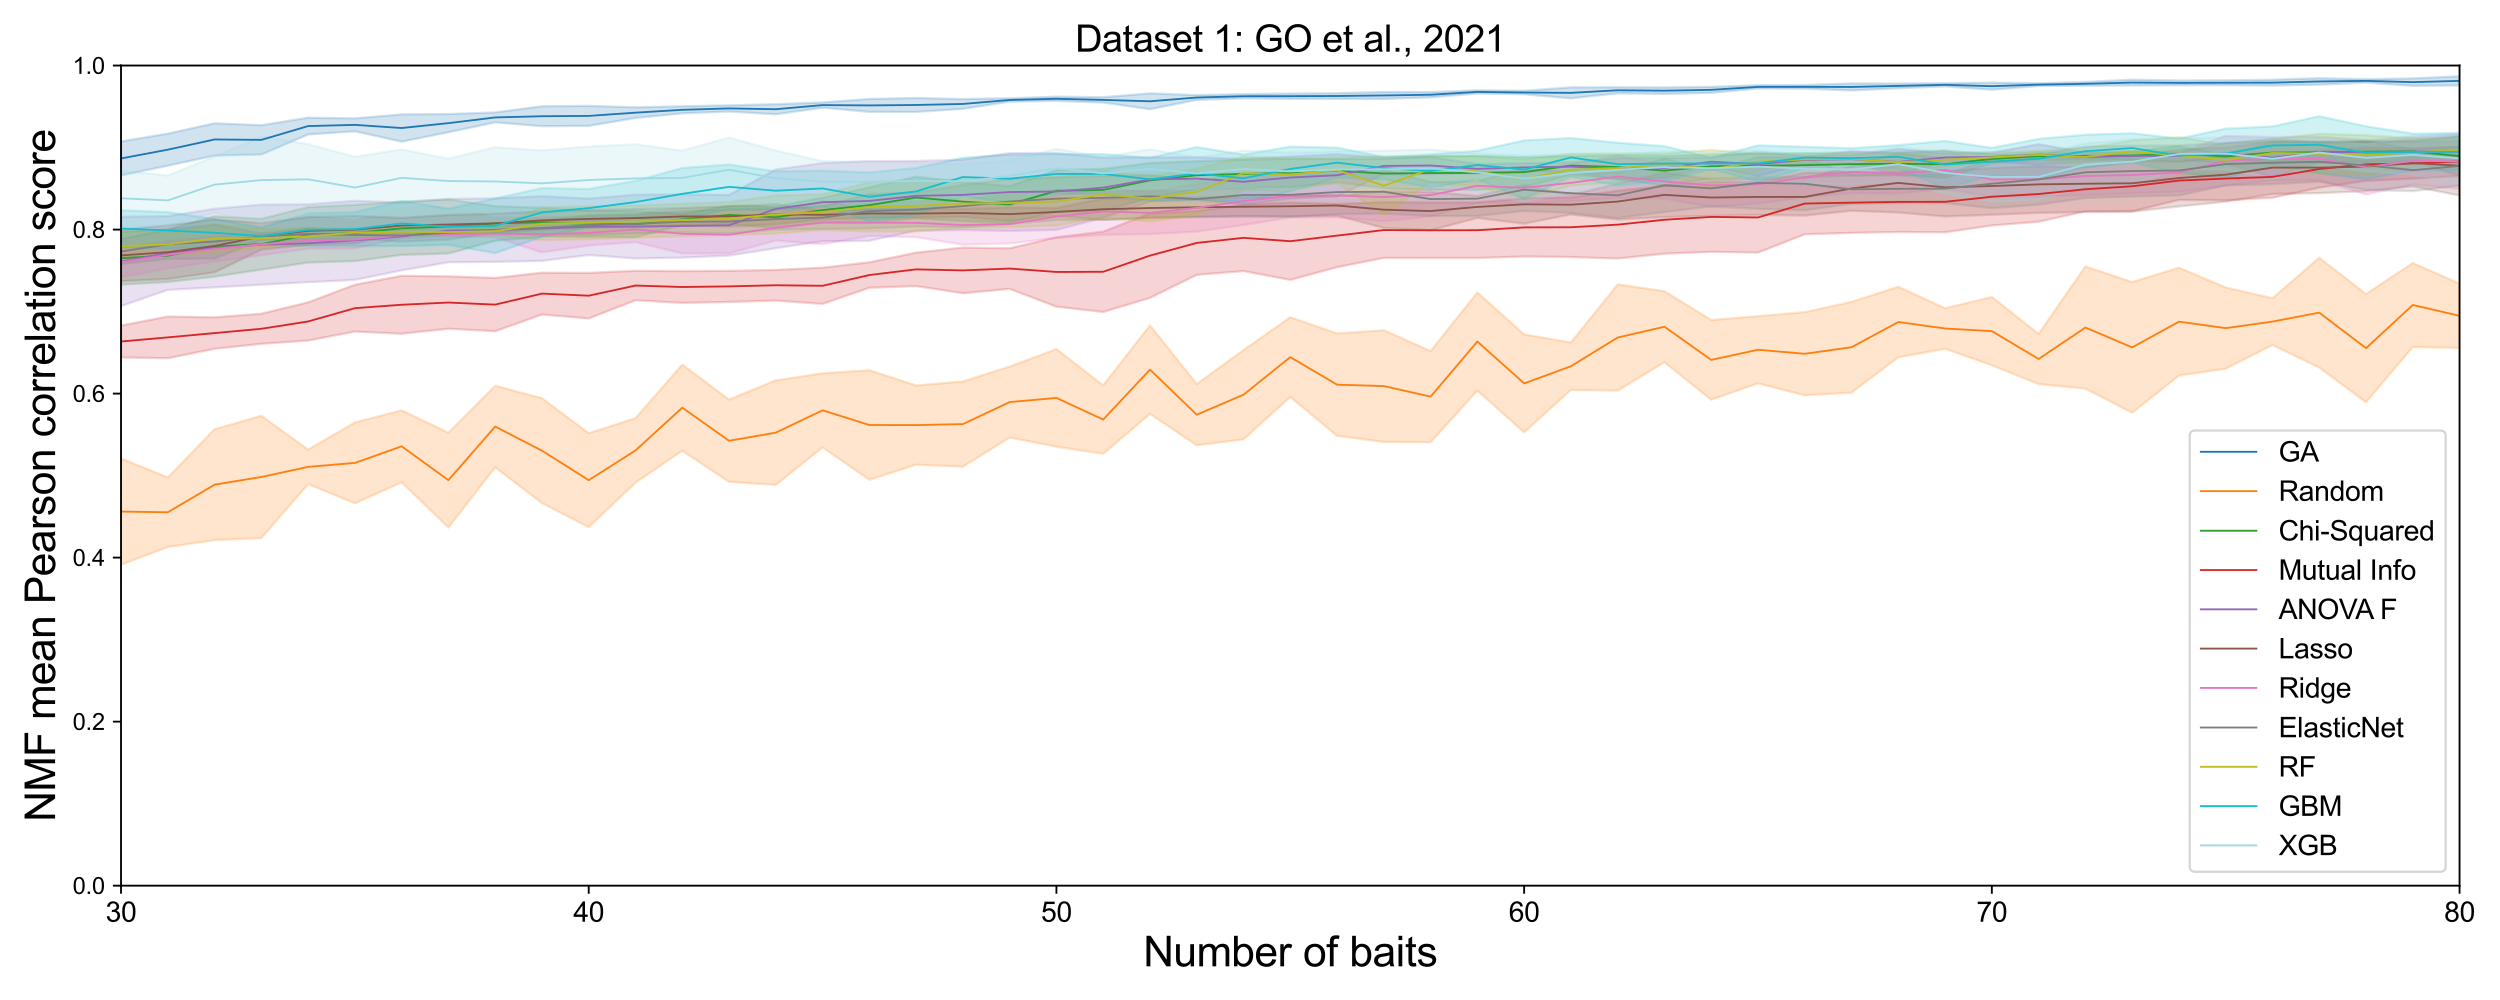 <?xml version="1.0" encoding="utf-8" standalone="no"?>
<!DOCTYPE svg PUBLIC "-//W3C//DTD SVG 1.1//EN"
  "http://www.w3.org/Graphics/SVG/1.1/DTD/svg11.dtd">
<svg xmlns:xlink="http://www.w3.org/1999/xlink" width="1080pt" height="432pt" viewBox="0 0 1080 432" xmlns="http://www.w3.org/2000/svg" version="1.1">
 <defs>
  <style type="text/css">*{stroke-linejoin: round; stroke-linecap: butt}</style>
 </defs>
 <g id="figure_1">
  <g id="patch_1">
   <path d="M 0 432 
L 1080 432 
L 1080 0 
L 0 0 
z
" style="fill: #ffffff"/>
  </g>
  <g id="axes_1">
   <g id="patch_2">
    <path d="M 52.28 382.6 
L 1062.525 382.6 
L 1062.525 28.32 
L 52.28 28.32 
z
" style="fill: #ffffff"/>
   </g>
   <g id="PolyCollection_1">
    <defs>
     <path id="m6fe354a271" d="M 52.28 -370.892 
L 52.28 -356.214 
L 72.485 -360.422 
L 92.69 -364.774 
L 112.895 -365.258 
L 133.1 -373.9 
L 153.304 -375.28 
L 173.509 -370.807 
L 193.714 -374.877 
L 213.919 -379.139 
L 234.124 -377.48 
L 254.329 -377.61 
L 274.534 -381.042 
L 294.739 -383.034 
L 314.944 -383.836 
L 335.149 -382.618 
L 355.353 -385.476 
L 375.558 -383.678 
L 395.763 -383.637 
L 415.968 -384.978 
L 436.173 -388.094 
L 456.378 -388.404 
L 476.583 -387.693 
L 496.788 -384.811 
L 516.993 -388.845 
L 537.198 -389.519 
L 557.403 -389.319 
L 577.607 -389.34 
L 597.812 -389.283 
L 618.017 -389.956 
L 638.222 -391.609 
L 658.427 -391.289 
L 678.632 -389.515 
L 698.837 -391.698 
L 719.042 -391.439 
L 739.247 -391.898 
L 759.452 -393.768 
L 779.656 -393.702 
L 799.861 -392.935 
L 820.066 -393.875 
L 840.271 -394.667 
L 860.476 -393.256 
L 880.681 -394.831 
L 900.886 -394.974 
L 921.091 -395.105 
L 941.296 -395.18 
L 961.5 -395.205 
L 981.705 -395.05 
L 1001.91 -395.423 
L 1022.115 -396.326 
L 1042.32 -394.924 
L 1062.525 -395.088 
L 1062.525 -399.036 
L 1062.525 -399.036 
L 1042.32 -398.131 
L 1022.115 -397.789 
L 1001.91 -398.201 
L 981.705 -397.541 
L 961.5 -397.296 
L 941.296 -397.222 
L 921.091 -397.561 
L 900.886 -396.603 
L 880.681 -396.057 
L 860.476 -396.286 
L 840.271 -396.042 
L 820.066 -395.902 
L 799.861 -395.95 
L 779.656 -395.257 
L 759.452 -395.173 
L 739.247 -394.481 
L 719.042 -394.217 
L 698.837 -394.302 
L 678.632 -394.259 
L 658.427 -392.789 
L 638.222 -393.009 
L 618.017 -392.187 
L 597.812 -392.253 
L 577.607 -391.723 
L 557.403 -391.578 
L 537.198 -391.338 
L 516.993 -390.891 
L 496.788 -391.669 
L 476.583 -389.984 
L 456.378 -390.238 
L 436.173 -389.531 
L 415.968 -389.203 
L 395.763 -389.657 
L 375.558 -389.249 
L 355.353 -387.727 
L 335.149 -387.006 
L 314.944 -386.49 
L 294.739 -386.076 
L 274.534 -385.62 
L 254.329 -386.259 
L 234.124 -386.092 
L 213.919 -383.413 
L 193.714 -382.728 
L 173.509 -382.577 
L 153.304 -380.841 
L 133.1 -381.16 
L 112.895 -377.889 
L 92.69 -378.736 
L 72.485 -374.272 
L 52.28 -370.892 
z
" style="stroke: #1f77b4; stroke-opacity: 0.2"/>
    </defs>
    <g clip-path="url(#p125d003cdc)">
     <use xlink:href="#m6fe354a271" x="0" y="432" style="fill: #1f77b4; fill-opacity: 0.2; stroke: #1f77b4; stroke-opacity: 0.2"/>
    </g>
   </g>
   <g id="PolyCollection_2">
    <defs>
     <path id="m866f387f01" d="M 52.28 -233.972 
L 52.28 -188.043 
L 72.485 -195.674 
L 92.69 -198.683 
L 112.895 -199.514 
L 133.1 -222.848 
L 153.304 -214.577 
L 173.509 -223.623 
L 193.714 -204.087 
L 213.919 -230.11 
L 234.124 -214.65 
L 254.329 -204.264 
L 274.534 -223.455 
L 294.739 -237.265 
L 314.944 -223.821 
L 335.149 -222.513 
L 355.353 -238.765 
L 375.558 -224.716 
L 395.763 -231.268 
L 415.968 -230.362 
L 436.173 -242.983 
L 456.378 -239.022 
L 476.583 -235.961 
L 496.788 -253.186 
L 516.993 -239.601 
L 537.198 -242.214 
L 557.403 -260.493 
L 577.607 -243.715 
L 597.812 -241.08 
L 618.017 -240.954 
L 638.222 -263.243 
L 658.427 -245.212 
L 678.632 -263.536 
L 698.837 -263.245 
L 719.042 -275.505 
L 739.247 -259.298 
L 759.452 -266.388 
L 779.656 -261.211 
L 799.861 -262.384 
L 820.066 -277.651 
L 840.271 -281.347 
L 860.476 -274.183 
L 880.681 -266.075 
L 900.886 -264.099 
L 921.091 -253.698 
L 941.296 -269.713 
L 961.5 -272.699 
L 981.705 -282.97 
L 1001.91 -273.207 
L 1022.115 -258.22 
L 1042.32 -282.105 
L 1062.525 -281.684 
L 1062.525 -309.442 
L 1062.525 -309.442 
L 1042.32 -318.392 
L 1022.115 -304.981 
L 1001.91 -320.666 
L 981.705 -303.181 
L 961.5 -307.805 
L 941.296 -316.359 
L 921.091 -310.148 
L 900.886 -316.903 
L 880.681 -287.738 
L 860.476 -303.727 
L 840.271 -298.838 
L 820.066 -308.129 
L 799.861 -301.602 
L 779.656 -297.133 
L 759.452 -295.416 
L 739.247 -293.765 
L 719.042 -306.21 
L 698.837 -309.138 
L 678.632 -284.031 
L 658.427 -287.537 
L 638.222 -305.677 
L 618.017 -280.341 
L 597.812 -289.348 
L 577.607 -287.955 
L 557.403 -294.933 
L 537.198 -280.778 
L 516.993 -266.098 
L 496.788 -291.464 
L 476.583 -265.551 
L 456.378 -281.196 
L 436.173 -273.627 
L 415.968 -267.222 
L 395.763 -265.466 
L 375.558 -272.069 
L 355.353 -270.743 
L 335.149 -267.697 
L 314.944 -259.38 
L 294.739 -274.5 
L 274.534 -251.377 
L 254.329 -244.871 
L 234.124 -259.962 
L 213.919 -265.344 
L 193.714 -245.043 
L 173.509 -254.749 
L 153.304 -249.484 
L 133.1 -237.78 
L 112.895 -252.385 
L 92.69 -246.57 
L 72.485 -225.73 
L 52.28 -233.972 
z
" style="stroke: #ff7f0e; stroke-opacity: 0.2"/>
    </defs>
    <g clip-path="url(#p125d003cdc)">
     <use xlink:href="#m866f387f01" x="0" y="432" style="fill: #ff7f0e; fill-opacity: 0.2; stroke: #ff7f0e; stroke-opacity: 0.2"/>
    </g>
   </g>
   <g id="PolyCollection_3">
    <defs>
     <path id="m2676323cef" d="M 52.28 -331.951 
L 52.28 -309.034 
L 72.485 -310.184 
L 92.69 -312.486 
L 112.895 -315.554 
L 133.1 -318.578 
L 153.304 -319.239 
L 173.509 -321.889 
L 193.714 -322.49 
L 213.919 -327.993 
L 234.124 -329.75 
L 254.329 -329.65 
L 274.534 -329.563 
L 294.739 -334.782 
L 314.944 -335.243 
L 335.149 -333.428 
L 355.353 -335.877 
L 375.558 -335.697 
L 395.763 -337.7 
L 415.968 -336.455 
L 436.173 -335.756 
L 456.378 -340.599 
L 476.583 -340.865 
L 496.788 -346.632 
L 516.993 -350.205 
L 537.198 -350.76 
L 557.403 -351.167 
L 577.607 -353.239 
L 597.812 -350.68 
L 618.017 -349.946 
L 638.222 -350.031 
L 658.427 -351.215 
L 678.632 -356.414 
L 698.837 -354.715 
L 719.042 -351.866 
L 739.247 -354.991 
L 759.452 -355.223 
L 779.656 -355.437 
L 799.861 -356.091 
L 820.066 -356.271 
L 840.271 -355.151 
L 860.476 -361.468 
L 880.681 -362.939 
L 900.886 -363.14 
L 921.091 -363.001 
L 941.296 -362.088 
L 961.5 -363.871 
L 981.705 -361.576 
L 1001.91 -361.734 
L 1022.115 -362.141 
L 1042.32 -362.282 
L 1062.525 -356.097 
L 1062.525 -373.032 
L 1062.525 -373.032 
L 1042.32 -370.942 
L 1022.115 -370.873 
L 1001.91 -370.701 
L 981.705 -370.622 
L 961.5 -365.043 
L 941.296 -368.88 
L 921.091 -366.636 
L 900.886 -366.177 
L 880.681 -366.076 
L 860.476 -365.205 
L 840.271 -366.987 
L 820.066 -366.233 
L 799.861 -366.098 
L 779.656 -365.836 
L 759.452 -365.579 
L 739.247 -365.318 
L 719.042 -364.719 
L 698.837 -364.911 
L 678.632 -364.555 
L 658.427 -364.082 
L 638.222 -364.606 
L 618.017 -364.514 
L 597.812 -363.378 
L 577.607 -363.306 
L 557.403 -363.374 
L 537.198 -362.985 
L 516.993 -362.372 
L 496.788 -361.576 
L 476.583 -359.057 
L 456.378 -358.537 
L 436.173 -351.604 
L 415.968 -353.309 
L 395.763 -355.664 
L 375.558 -351.042 
L 355.353 -346.616 
L 335.149 -342.821 
L 314.944 -343.106 
L 294.739 -339.631 
L 274.534 -340.649 
L 254.329 -340.982 
L 234.124 -342.238 
L 213.919 -342.947 
L 193.714 -345.856 
L 173.509 -344.883 
L 153.304 -343.509 
L 133.1 -342.539 
L 112.895 -337.477 
L 92.69 -338.521 
L 72.485 -332.907 
L 52.28 -331.951 
z
" style="stroke: #2ca02c; stroke-opacity: 0.2"/>
    </defs>
    <g clip-path="url(#p125d003cdc)">
     <use xlink:href="#m2676323cef" x="0" y="432" style="fill: #2ca02c; fill-opacity: 0.2; stroke: #2ca02c; stroke-opacity: 0.2"/>
    </g>
   </g>
   <g id="PolyCollection_4">
    <defs>
     <path id="m094b89c752" d="M 52.28 -291.367 
L 52.28 -277.586 
L 72.485 -277.235 
L 92.69 -281.315 
L 112.895 -283.464 
L 133.1 -284.878 
L 153.304 -288.753 
L 173.509 -287.826 
L 193.714 -289.985 
L 213.919 -288.89 
L 234.124 -296.13 
L 254.329 -294.421 
L 274.534 -302.266 
L 294.739 -301.136 
L 314.944 -301.56 
L 335.149 -302.146 
L 355.353 -300.712 
L 375.558 -307.683 
L 395.763 -308.41 
L 415.968 -305.313 
L 436.173 -307.211 
L 456.378 -299.51 
L 476.583 -297.226 
L 496.788 -303.313 
L 516.993 -313.251 
L 537.198 -314.897 
L 557.403 -311.08 
L 577.607 -316.575 
L 597.812 -320.582 
L 618.017 -320.532 
L 638.222 -320.537 
L 658.427 -321.188 
L 678.632 -320.959 
L 698.837 -320.297 
L 719.042 -322.404 
L 739.247 -323.208 
L 759.452 -322.87 
L 779.656 -330.791 
L 799.861 -331.38 
L 820.066 -331.775 
L 840.271 -331.636 
L 860.476 -334.594 
L 880.681 -336.222 
L 900.886 -340.693 
L 921.091 -340.723 
L 941.296 -345.62 
L 961.5 -345.444 
L 981.705 -346.579 
L 1001.91 -350.926 
L 1022.115 -353.866 
L 1042.32 -354.811 
L 1062.525 -355.976 
L 1062.525 -368.531 
L 1062.525 -368.531 
L 1042.32 -367.965 
L 1022.115 -368.178 
L 1001.91 -367.05 
L 981.705 -364.585 
L 961.5 -364.295 
L 941.296 -362.373 
L 921.091 -362.344 
L 900.886 -359.795 
L 880.681 -360.155 
L 860.476 -359.422 
L 840.271 -358.008 
L 820.066 -357.818 
L 799.861 -357.526 
L 779.656 -357.325 
L 759.452 -353.253 
L 739.247 -353.366 
L 719.042 -351.75 
L 698.837 -349.611 
L 678.632 -346.69 
L 658.427 -346.342 
L 638.222 -344.558 
L 618.017 -344.517 
L 597.812 -344.652 
L 577.607 -343.87 
L 557.403 -344.501 
L 537.198 -343.605 
L 516.993 -340.87 
L 496.788 -339.849 
L 476.583 -331.966 
L 456.378 -329.515 
L 436.173 -324.75 
L 415.968 -325.05 
L 395.763 -322.866 
L 375.558 -318.702 
L 355.353 -316.372 
L 335.149 -315.396 
L 314.944 -314.995 
L 294.739 -314.89 
L 274.534 -315.013 
L 254.329 -314.101 
L 234.124 -314.187 
L 213.919 -311.918 
L 193.714 -312.619 
L 173.509 -312.87 
L 153.304 -308.991 
L 133.1 -301.385 
L 112.895 -296.476 
L 92.69 -294.916 
L 72.485 -295.27 
L 52.28 -291.367 
z
" style="stroke: #d62728; stroke-opacity: 0.2"/>
    </defs>
    <g clip-path="url(#p125d003cdc)">
     <use xlink:href="#m094b89c752" x="0" y="432" style="fill: #d62728; fill-opacity: 0.2; stroke: #d62728; stroke-opacity: 0.2"/>
    </g>
   </g>
   <g id="PolyCollection_5">
    <defs>
     <path id="m8493e3cb63" d="M 52.28 -338.355 
L 52.28 -299.764 
L 72.485 -306.771 
L 92.69 -307.866 
L 112.895 -309.004 
L 133.1 -310.105 
L 153.304 -311.096 
L 173.509 -315.186 
L 193.714 -318.701 
L 213.919 -318.87 
L 234.124 -319.296 
L 254.329 -321.817 
L 274.534 -320.347 
L 294.739 -320.703 
L 314.944 -321.586 
L 335.149 -324.776 
L 355.353 -327.772 
L 375.558 -327.975 
L 395.763 -332.361 
L 415.968 -332.599 
L 436.173 -332.221 
L 456.378 -332.678 
L 476.583 -337.957 
L 496.788 -345.005 
L 516.993 -345.614 
L 537.198 -343.673 
L 557.403 -346.197 
L 577.607 -347.173 
L 597.812 -356.789 
L 618.017 -356.82 
L 638.222 -357.026 
L 658.427 -357.879 
L 678.632 -358.147 
L 698.837 -354.301 
L 719.042 -355.107 
L 739.247 -360.23 
L 759.452 -355.91 
L 779.656 -361.133 
L 799.861 -361.445 
L 820.066 -356.49 
L 840.271 -362.216 
L 860.476 -362.38 
L 880.681 -360.752 
L 900.886 -362.089 
L 921.091 -363.102 
L 941.296 -363.204 
L 961.5 -361.346 
L 981.705 -355.669 
L 1001.91 -361.78 
L 1022.115 -362.04 
L 1042.32 -362.127 
L 1062.525 -362.189 
L 1062.525 -370.921 
L 1062.525 -370.921 
L 1042.32 -370.823 
L 1022.115 -370.682 
L 1001.91 -370.53 
L 981.705 -372.003 
L 961.5 -370.2 
L 941.296 -366.203 
L 921.091 -366.158 
L 900.886 -366.154 
L 880.681 -369.678 
L 860.476 -366.052 
L 840.271 -365.733 
L 820.066 -367.579 
L 799.861 -364.999 
L 779.656 -364.663 
L 759.452 -366.261 
L 739.247 -364.058 
L 719.042 -363.709 
L 698.837 -363.642 
L 678.632 -361.85 
L 658.427 -361.504 
L 638.222 -361.103 
L 618.017 -364.166 
L 597.812 -363.862 
L 577.607 -365.414 
L 557.403 -364.425 
L 537.198 -363.302 
L 516.993 -364.071 
L 496.788 -363.993 
L 476.583 -363.916 
L 456.378 -365.839 
L 436.173 -365.86 
L 415.968 -363.017 
L 395.763 -362.442 
L 375.558 -362.417 
L 355.353 -361.541 
L 335.149 -358.782 
L 314.944 -347.789 
L 294.739 -348.019 
L 274.534 -347.88 
L 254.329 -346.215 
L 234.124 -347.27 
L 213.919 -346.295 
L 193.714 -346.055 
L 173.509 -344.493 
L 153.304 -345.254 
L 133.1 -343.716 
L 112.895 -343.595 
L 92.69 -341.818 
L 72.485 -338.632 
L 52.28 -338.355 
z
" style="stroke: #9467bd; stroke-opacity: 0.2"/>
    </defs>
    <g clip-path="url(#p125d003cdc)">
     <use xlink:href="#m8493e3cb63" x="0" y="432" style="fill: #9467bd; fill-opacity: 0.2; stroke: #9467bd; stroke-opacity: 0.2"/>
    </g>
   </g>
   <g id="PolyCollection_6">
    <defs>
     <path id="mf1aae01ac8" d="M 52.28 -332.795 
L 52.28 -310.52 
L 72.485 -311.466 
L 92.69 -314.359 
L 112.895 -324.106 
L 133.1 -326.329 
L 153.304 -326.842 
L 173.509 -331.253 
L 193.714 -330.887 
L 213.919 -331.384 
L 234.124 -332.869 
L 254.329 -333.581 
L 274.534 -333.892 
L 294.739 -334.838 
L 314.944 -334.067 
L 335.149 -335.042 
L 355.353 -337.24 
L 375.558 -337.857 
L 395.763 -338.079 
L 415.968 -338.274 
L 436.173 -336.588 
L 456.378 -338.741 
L 476.583 -336.998 
L 496.788 -337.836 
L 516.993 -338.298 
L 537.198 -338.651 
L 557.403 -338.512 
L 577.607 -338.884 
L 597.812 -333.544 
L 618.017 -332.542 
L 638.222 -337.839 
L 658.427 -335.381 
L 678.632 -339.359 
L 698.837 -337.158 
L 719.042 -338.215 
L 739.247 -338.745 
L 759.452 -339.141 
L 779.656 -338.89 
L 799.861 -340.949 
L 820.066 -340.198 
L 840.271 -338.479 
L 860.476 -339.228 
L 880.681 -340.039 
L 900.886 -340.398 
L 921.091 -340.557 
L 941.296 -342.809 
L 961.5 -344.871 
L 981.705 -348.19 
L 1001.91 -348.565 
L 1022.115 -349.44 
L 1042.32 -351.516 
L 1062.525 -347.536 
L 1062.525 -373.271 
L 1062.525 -373.271 
L 1042.32 -371.655 
L 1022.115 -370.585 
L 1001.91 -370.641 
L 981.705 -371.021 
L 961.5 -368.214 
L 941.296 -367.391 
L 921.091 -365.074 
L 900.886 -364.85 
L 880.681 -364.666 
L 860.476 -364.068 
L 840.271 -363.641 
L 820.066 -365.775 
L 799.861 -360.209 
L 779.656 -354.972 
L 759.452 -354.728 
L 739.247 -354.592 
L 719.042 -357.43 
L 698.837 -352.69 
L 678.632 -347.777 
L 658.427 -352.099 
L 638.222 -347.385 
L 618.017 -349.095 
L 597.812 -349.285 
L 577.607 -347.565 
L 557.403 -347.285 
L 537.198 -346.722 
L 516.993 -346.618 
L 496.788 -346.442 
L 476.583 -346.218 
L 456.378 -342.148 
L 436.173 -342.401 
L 415.968 -341.724 
L 395.763 -341.421 
L 375.558 -341.689 
L 355.353 -341.165 
L 335.149 -343.784 
L 314.944 -342.894 
L 294.739 -342.135 
L 274.534 -341.689 
L 254.329 -341.297 
L 234.124 -340.714 
L 213.919 -339.647 
L 193.714 -339.142 
L 173.509 -337.863 
L 153.304 -338.718 
L 133.1 -338.244 
L 112.895 -335.676 
L 92.69 -337.154 
L 72.485 -334.68 
L 52.28 -332.795 
z
" style="stroke: #8c564b; stroke-opacity: 0.2"/>
    </defs>
    <g clip-path="url(#p125d003cdc)">
     <use xlink:href="#mf1aae01ac8" x="0" y="432" style="fill: #8c564b; fill-opacity: 0.2; stroke: #8c564b; stroke-opacity: 0.2"/>
    </g>
   </g>
   <g id="PolyCollection_7">
    <defs>
     <path id="ma4c887a3d2" d="M 52.28 -325.292 
L 52.28 -312.228 
L 72.485 -316.01 
L 92.69 -319.086 
L 112.895 -321.72 
L 133.1 -324.556 
L 153.304 -324.661 
L 173.509 -329.123 
L 193.714 -329.876 
L 213.919 -329.485 
L 234.124 -322.995 
L 254.329 -325.929 
L 274.534 -327.414 
L 294.739 -322.518 
L 314.944 -322.531 
L 335.149 -328.098 
L 355.353 -326.488 
L 375.558 -330.068 
L 395.763 -329.536 
L 415.968 -326.295 
L 436.173 -326.81 
L 456.378 -329.193 
L 476.583 -330.577 
L 496.788 -330.883 
L 516.993 -331.946 
L 537.198 -334.81 
L 557.403 -338.082 
L 577.607 -338.092 
L 597.812 -336.409 
L 618.017 -338.491 
L 638.222 -344.39 
L 658.427 -344.062 
L 678.632 -345.036 
L 698.837 -346.529 
L 719.042 -346.227 
L 739.247 -342.614 
L 759.452 -344.061 
L 779.656 -346.852 
L 799.861 -348.592 
L 820.066 -348.377 
L 840.271 -350.386 
L 860.476 -347.091 
L 880.681 -347.133 
L 900.886 -347.633 
L 921.091 -348.482 
L 941.296 -349.107 
L 961.5 -351.845 
L 981.705 -354.038 
L 1001.91 -354.129 
L 1022.115 -347.977 
L 1042.32 -352.375 
L 1062.525 -350.359 
L 1062.525 -374.167 
L 1062.525 -374.167 
L 1042.32 -372.75 
L 1022.115 -371.444 
L 1001.91 -372.929 
L 981.705 -372.802 
L 961.5 -373.325 
L 941.296 -365.881 
L 921.091 -364.278 
L 900.886 -364.319 
L 880.681 -361.889 
L 860.476 -361.761 
L 840.271 -366.848 
L 820.066 -365.457 
L 799.861 -366.873 
L 779.656 -364.013 
L 759.452 -360.659 
L 739.247 -361.201 
L 719.042 -360.929 
L 698.837 -364.939 
L 678.632 -361.012 
L 658.427 -357.614 
L 638.222 -359.06 
L 618.017 -356.999 
L 597.812 -357.343 
L 577.607 -356.996 
L 557.403 -356.65 
L 537.198 -355.43 
L 516.993 -352.444 
L 496.788 -349.176 
L 476.583 -350.725 
L 456.378 -347.722 
L 436.173 -343.568 
L 415.968 -343.228 
L 395.763 -341.963 
L 375.558 -341.586 
L 355.353 -345.269 
L 335.149 -339.278 
L 314.944 -338.658 
L 294.739 -339.516 
L 274.534 -338.364 
L 254.329 -336.84 
L 234.124 -338.745 
L 213.919 -332.43 
L 193.714 -331.676 
L 173.509 -331.493 
L 153.304 -332.306 
L 133.1 -331.691 
L 112.895 -331.145 
L 92.69 -329.84 
L 72.485 -327.873 
L 52.28 -325.292 
z
" style="stroke: #e377c2; stroke-opacity: 0.2"/>
    </defs>
    <g clip-path="url(#p125d003cdc)">
     <use xlink:href="#ma4c887a3d2" x="0" y="432" style="fill: #e377c2; fill-opacity: 0.2; stroke: #e377c2; stroke-opacity: 0.2"/>
    </g>
   </g>
   <g id="PolyCollection_8">
    <defs>
     <path id="m8402c43f81" d="M 52.28 -328.785 
L 52.28 -317.905 
L 72.485 -320.157 
L 92.69 -320.288 
L 112.895 -328.34 
L 133.1 -328.391 
L 153.304 -328.991 
L 173.509 -327.601 
L 193.714 -328.494 
L 213.919 -331.418 
L 234.124 -330.415 
L 254.329 -330.418 
L 274.534 -331.162 
L 294.739 -331.618 
L 314.944 -331.155 
L 335.149 -332.786 
L 355.353 -333.124 
L 375.558 -333.314 
L 395.763 -334.14 
L 415.968 -333.802 
L 436.173 -335.295 
L 456.378 -336.952 
L 476.583 -337.014 
L 496.788 -337.952 
L 516.993 -338.202 
L 537.198 -338.442 
L 557.403 -338.291 
L 577.607 -339.485 
L 597.812 -339.718 
L 618.017 -338.691 
L 638.222 -338.692 
L 658.427 -340.879 
L 678.632 -340.04 
L 698.837 -337.802 
L 719.042 -340.409 
L 739.247 -342.847 
L 759.452 -341.797 
L 779.656 -341.168 
L 799.861 -343.981 
L 820.066 -344.29 
L 840.271 -344.258 
L 860.476 -342.067 
L 880.681 -343.591 
L 900.886 -346.482 
L 921.091 -347.108 
L 941.296 -347.552 
L 961.5 -351.912 
L 981.705 -352.438 
L 1001.91 -353.526 
L 1022.115 -349.951 
L 1042.32 -349.41 
L 1062.525 -351.883 
L 1062.525 -368.772 
L 1062.525 -368.772 
L 1042.32 -367.556 
L 1022.115 -371.213 
L 1001.91 -370.725 
L 981.705 -370.941 
L 961.5 -370.31 
L 941.296 -369.156 
L 921.091 -369.07 
L 900.886 -368.646 
L 880.681 -365.437 
L 860.476 -363.205 
L 840.271 -356.716 
L 820.066 -356.598 
L 799.861 -356.448 
L 779.656 -364.063 
L 759.452 -364.185 
L 739.247 -358.41 
L 719.042 -363.505 
L 698.837 -357.448 
L 678.632 -357.044 
L 658.427 -359.238 
L 638.222 -353.695 
L 618.017 -353.311 
L 597.812 -358.619 
L 577.607 -358.572 
L 557.403 -357.367 
L 537.198 -357.057 
L 516.993 -353.753 
L 496.788 -356.431 
L 476.583 -356.036 
L 456.378 -355.382 
L 436.173 -354.597 
L 415.968 -352.085 
L 395.763 -348.822 
L 375.558 -348.224 
L 355.353 -342.869 
L 335.149 -341.936 
L 314.944 -341.418 
L 294.739 -340.801 
L 274.534 -339.378 
L 254.329 -338.91 
L 234.124 -336.591 
L 213.919 -334.014 
L 193.714 -334.358 
L 173.509 -332.813 
L 153.304 -331.974 
L 133.1 -333.535 
L 112.895 -331.2 
L 92.69 -335.009 
L 72.485 -332.794 
L 52.28 -328.785 
z
" style="stroke: #7f7f7f; stroke-opacity: 0.2"/>
    </defs>
    <g clip-path="url(#p125d003cdc)">
     <use xlink:href="#m8402c43f81" x="0" y="432" style="fill: #7f7f7f; fill-opacity: 0.2; stroke: #7f7f7f; stroke-opacity: 0.2"/>
    </g>
   </g>
   <g id="PolyCollection_9">
    <defs>
     <path id="m64af936908" d="M 52.28 -332.046 
L 52.28 -319.233 
L 72.485 -321.905 
L 92.69 -322.924 
L 112.895 -325.075 
L 133.1 -326.141 
L 153.304 -329.804 
L 173.509 -330.053 
L 193.714 -330.414 
L 213.919 -330.366 
L 234.124 -328.241 
L 254.329 -328.657 
L 274.534 -329.304 
L 294.739 -329.985 
L 314.944 -330.462 
L 335.149 -331.105 
L 355.353 -332.643 
L 375.558 -332.004 
L 395.763 -332.015 
L 415.968 -333.566 
L 436.173 -333.88 
L 456.378 -334.561 
L 476.583 -338.021 
L 496.788 -336.37 
L 516.993 -339.094 
L 537.198 -350.035 
L 557.403 -349.66 
L 577.607 -352.903 
L 597.812 -339.129 
L 618.017 -353.339 
L 638.222 -351.369 
L 658.427 -346.286 
L 678.632 -351.8 
L 698.837 -353.143 
L 719.042 -356.507 
L 739.247 -350.579 
L 759.452 -358.741 
L 779.656 -361.264 
L 799.861 -361.396 
L 820.066 -358.111 
L 840.271 -360.055 
L 860.476 -362.045 
L 880.681 -363.395 
L 900.886 -360.305 
L 921.091 -361.871 
L 941.296 -356.861 
L 961.5 -356.347 
L 981.705 -359.916 
L 1001.91 -356.91 
L 1022.115 -356.53 
L 1042.32 -359.99 
L 1062.525 -362.463 
L 1062.525 -371.989 
L 1062.525 -371.989 
L 1042.32 -372.323 
L 1022.115 -373.582 
L 1001.91 -374.209 
L 981.705 -371.892 
L 961.5 -369.393 
L 941.296 -372.817 
L 921.091 -371.246 
L 900.886 -368.101 
L 880.681 -366.84 
L 860.476 -366.012 
L 840.271 -365.988 
L 820.066 -365.7 
L 799.861 -365.346 
L 779.656 -365.062 
L 759.452 -365.458 
L 739.247 -367.268 
L 719.042 -365.65 
L 698.837 -365.621 
L 678.632 -365.574 
L 658.427 -363.107 
L 638.222 -364.569 
L 618.017 -364.618 
L 597.812 -364.427 
L 577.607 -364.033 
L 557.403 -363.585 
L 537.198 -364.412 
L 516.993 -359.116 
L 496.788 -355.907 
L 476.583 -358.174 
L 456.378 -355.305 
L 436.173 -354.711 
L 415.968 -354.525 
L 395.763 -354.068 
L 375.558 -353.263 
L 355.353 -348.101 
L 335.149 -347.542 
L 314.944 -344.719 
L 294.739 -343.974 
L 274.534 -343.26 
L 254.329 -342.852 
L 234.124 -342.459 
L 213.919 -333.846 
L 193.714 -333.017 
L 173.509 -333.713 
L 153.304 -333.271 
L 133.1 -333.563 
L 112.895 -333.026 
L 92.69 -334.967 
L 72.485 -330.985 
L 52.28 -332.046 
z
" style="stroke: #bcbd22; stroke-opacity: 0.2"/>
    </defs>
    <g clip-path="url(#p125d003cdc)">
     <use xlink:href="#m64af936908" x="0" y="432" style="fill: #bcbd22; fill-opacity: 0.2; stroke: #bcbd22; stroke-opacity: 0.2"/>
    </g>
   </g>
   <g id="PolyCollection_10">
    <defs>
     <path id="me22c181105" d="M 52.28 -341.19 
L 52.28 -325.362 
L 72.485 -324.539 
L 92.69 -325.462 
L 112.895 -326.369 
L 133.1 -325.685 
L 153.304 -325.685 
L 173.509 -325.698 
L 193.714 -326.231 
L 213.919 -322.655 
L 234.124 -329.721 
L 254.329 -333.813 
L 274.534 -335.559 
L 294.739 -337.102 
L 314.944 -341.627 
L 335.149 -341.227 
L 355.353 -342.892 
L 375.558 -336.495 
L 395.763 -339.131 
L 415.968 -347.202 
L 436.173 -344.413 
L 456.378 -348.328 
L 476.583 -348.311 
L 496.788 -345.261 
L 516.993 -345.73 
L 537.198 -344.764 
L 557.403 -349.378 
L 577.607 -355.247 
L 597.812 -354.593 
L 618.017 -350.909 
L 638.222 -354.551 
L 658.427 -346.149 
L 678.632 -355.584 
L 698.837 -351.845 
L 719.042 -353.823 
L 739.247 -358.936 
L 759.452 -353.677 
L 779.656 -359.272 
L 799.861 -359.41 
L 820.066 -359.207 
L 840.271 -350.717 
L 860.476 -356.196 
L 880.681 -354.905 
L 900.886 -359.59 
L 921.091 -361.663 
L 941.296 -357.495 
L 961.5 -354.969 
L 981.705 -360.949 
L 1001.91 -357.134 
L 1022.115 -354.528 
L 1042.32 -358.386 
L 1062.525 -358.511 
L 1062.525 -374.35 
L 1062.525 -374.35 
L 1042.32 -374.275 
L 1022.115 -377.437 
L 1001.91 -381.799 
L 981.705 -377.395 
L 961.5 -376.433 
L 941.296 -372.097 
L 921.091 -374.425 
L 900.886 -373.791 
L 880.681 -371.995 
L 860.476 -368.132 
L 840.271 -371.116 
L 820.066 -369.321 
L 799.861 -367.943 
L 779.656 -368.595 
L 759.452 -369.179 
L 739.247 -363.844 
L 719.042 -368.865 
L 698.837 -370.316 
L 678.632 -372.378 
L 658.427 -371.317 
L 638.222 -366.865 
L 618.017 -365.283 
L 597.812 -364.201 
L 577.607 -368.22 
L 557.403 -368.658 
L 537.198 -365.201 
L 516.993 -368.443 
L 496.788 -363.845 
L 476.583 -365.422 
L 456.378 -365.408 
L 436.173 -365.199 
L 415.968 -363.845 
L 395.763 -359.463 
L 375.558 -357.508 
L 355.353 -358.28 
L 335.149 -358.006 
L 314.944 -360.929 
L 294.739 -359.41 
L 274.534 -353.875 
L 254.329 -350.359 
L 234.124 -350.751 
L 213.919 -346.259 
L 193.714 -341.854 
L 173.509 -345.236 
L 153.304 -340.341 
L 133.1 -339.792 
L 112.895 -333.695 
L 92.69 -337.404 
L 72.485 -340.37 
L 52.28 -341.19 
z
" style="stroke: #17becf; stroke-opacity: 0.2"/>
    </defs>
    <g clip-path="url(#p125d003cdc)">
     <use xlink:href="#me22c181105" x="0" y="432" style="fill: #17becf; fill-opacity: 0.2; stroke: #17becf; stroke-opacity: 0.2"/>
    </g>
   </g>
   <g id="PolyCollection_11">
    <defs>
     <path id="m28d6eec5af" d="M 52.28 -358.253 
L 52.28 -334.455 
L 72.485 -334.654 
L 92.69 -340.158 
L 112.895 -335.376 
L 133.1 -339.402 
L 153.304 -337.69 
L 173.509 -342.875 
L 193.714 -344.143 
L 213.919 -338.794 
L 234.124 -338.537 
L 254.329 -339.764 
L 274.534 -340.17 
L 294.739 -343.328 
L 314.944 -344.819 
L 335.149 -342.966 
L 355.353 -344.598 
L 375.558 -345.016 
L 395.763 -345.889 
L 415.968 -346.515 
L 436.173 -349.341 
L 456.378 -350.985 
L 476.583 -349.96 
L 496.788 -350.59 
L 516.993 -350.236 
L 537.198 -350.983 
L 557.403 -349.84 
L 577.607 -350.947 
L 597.812 -350.829 
L 618.017 -351.102 
L 638.222 -349.378 
L 658.427 -344.885 
L 678.632 -349.057 
L 698.837 -352.009 
L 719.042 -352.932 
L 739.247 -352.194 
L 759.452 -353.04 
L 779.656 -352.892 
L 799.861 -352.247 
L 820.066 -353.87 
L 840.271 -348.472 
L 860.476 -344.828 
L 880.681 -345.511 
L 900.886 -351.682 
L 921.091 -352.377 
L 941.296 -358.728 
L 961.5 -358.704 
L 981.705 -354.847 
L 1001.91 -360.383 
L 1022.115 -357.934 
L 1042.32 -356.605 
L 1062.525 -352.232 
L 1062.525 -374.871 
L 1062.525 -374.871 
L 1042.32 -373.576 
L 1022.115 -369.714 
L 1001.91 -371.823 
L 981.705 -371.92 
L 961.5 -372.65 
L 941.296 -372.311 
L 921.091 -371.866 
L 900.886 -369.989 
L 880.681 -365.66 
L 860.476 -366.318 
L 840.271 -366.151 
L 820.066 -368.376 
L 799.861 -365.29 
L 779.656 -365.294 
L 759.452 -367.01 
L 739.247 -366.414 
L 719.042 -366.627 
L 698.837 -365.301 
L 678.632 -365.367 
L 658.427 -364.774 
L 638.222 -365.697 
L 618.017 -367.383 
L 597.812 -366.89 
L 577.607 -366.626 
L 557.403 -366.072 
L 537.198 -366.916 
L 516.993 -363.925 
L 496.788 -367.486 
L 476.583 -364.204 
L 456.378 -367.692 
L 436.173 -362.675 
L 415.968 -360.859 
L 395.763 -361.815 
L 375.558 -361.821 
L 355.353 -362.397 
L 335.149 -366.976 
L 314.944 -372.58 
L 294.739 -366.961 
L 274.534 -369.674 
L 254.329 -368.711 
L 234.124 -367.037 
L 213.919 -368.414 
L 193.714 -363.446 
L 173.509 -367.45 
L 153.304 -364.294 
L 133.1 -369.675 
L 112.895 -373.015 
L 92.69 -364.329 
L 72.485 -356.188 
L 52.28 -358.253 
z
" style="stroke: #9edae5; stroke-opacity: 0.2"/>
    </defs>
    <g clip-path="url(#p125d003cdc)">
     <use xlink:href="#m28d6eec5af" x="0" y="432" style="fill: #9edae5; fill-opacity: 0.2; stroke: #9edae5; stroke-opacity: 0.2"/>
    </g>
   </g>
   <g id="matplotlib.axis_1">
    <g id="xtick_1">
     <g id="line2d_1">
      <defs>
       <path id="m321b5a7959" d="M 0 0 
L 0 3.5 
" style="stroke: #000000; stroke-width: 0.8"/>
      </defs>
      <g>
       <use xlink:href="#m321b5a7959" x="52.28" y="382.6" style="stroke: #000000; stroke-width: 0.8"/>
      </g>
     </g>
     <g id="text_1">
      <!-- 30 -->
      <g transform="translate(45.607 398.189) scale(0.12 -0.12)">
       <defs>
        <path id="ArialMT-33" d="M 269 1209 
L 831 1284 
Q 928 806 1161 595 
Q 1394 384 1728 384 
Q 2125 384 2398 659 
Q 2672 934 2672 1341 
Q 2672 1728 2419 1979 
Q 2166 2231 1775 2231 
Q 1616 2231 1378 2169 
L 1441 2663 
Q 1497 2656 1531 2656 
Q 1891 2656 2178 2843 
Q 2466 3031 2466 3422 
Q 2466 3731 2256 3934 
Q 2047 4138 1716 4138 
Q 1388 4138 1169 3931 
Q 950 3725 888 3313 
L 325 3413 
Q 428 3978 793 4289 
Q 1159 4600 1703 4600 
Q 2078 4600 2393 4439 
Q 2709 4278 2876 4000 
Q 3044 3722 3044 3409 
Q 3044 3113 2884 2869 
Q 2725 2625 2413 2481 
Q 2819 2388 3044 2092 
Q 3269 1797 3269 1353 
Q 3269 753 2831 336 
Q 2394 -81 1725 -81 
Q 1122 -81 723 278 
Q 325 638 269 1209 
z
" transform="scale(0.016)"/>
        <path id="ArialMT-30" d="M 266 2259 
Q 266 3072 433 3567 
Q 600 4063 929 4331 
Q 1259 4600 1759 4600 
Q 2128 4600 2406 4451 
Q 2684 4303 2865 4023 
Q 3047 3744 3150 3342 
Q 3253 2941 3253 2259 
Q 3253 1453 3087 958 
Q 2922 463 2592 192 
Q 2263 -78 1759 -78 
Q 1097 -78 719 397 
Q 266 969 266 2259 
z
M 844 2259 
Q 844 1131 1108 757 
Q 1372 384 1759 384 
Q 2147 384 2411 759 
Q 2675 1134 2675 2259 
Q 2675 3391 2411 3762 
Q 2147 4134 1753 4134 
Q 1366 4134 1134 3806 
Q 844 3388 844 2259 
z
" transform="scale(0.016)"/>
       </defs>
       <use xlink:href="#ArialMT-33"/>
       <use xlink:href="#ArialMT-30" x="55.615"/>
      </g>
     </g>
    </g>
    <g id="xtick_2">
     <g id="line2d_2">
      <g>
       <use xlink:href="#m321b5a7959" x="254.329" y="382.6" style="stroke: #000000; stroke-width: 0.8"/>
      </g>
     </g>
     <g id="text_2">
      <!-- 40 -->
      <g transform="translate(247.656 398.189) scale(0.12 -0.12)">
       <defs>
        <path id="ArialMT-34" d="M 2069 0 
L 2069 1097 
L 81 1097 
L 81 1613 
L 2172 4581 
L 2631 4581 
L 2631 1613 
L 3250 1613 
L 3250 1097 
L 2631 1097 
L 2631 0 
L 2069 0 
z
M 2069 1613 
L 2069 3678 
L 634 1613 
L 2069 1613 
z
" transform="scale(0.016)"/>
       </defs>
       <use xlink:href="#ArialMT-34"/>
       <use xlink:href="#ArialMT-30" x="55.615"/>
      </g>
     </g>
    </g>
    <g id="xtick_3">
     <g id="line2d_3">
      <g>
       <use xlink:href="#m321b5a7959" x="456.378" y="382.6" style="stroke: #000000; stroke-width: 0.8"/>
      </g>
     </g>
     <g id="text_3">
      <!-- 50 -->
      <g transform="translate(449.705 398.189) scale(0.12 -0.12)">
       <defs>
        <path id="ArialMT-35" d="M 266 1200 
L 856 1250 
Q 922 819 1161 601 
Q 1400 384 1738 384 
Q 2144 384 2425 690 
Q 2706 997 2706 1503 
Q 2706 1984 2436 2262 
Q 2166 2541 1728 2541 
Q 1456 2541 1237 2417 
Q 1019 2294 894 2097 
L 366 2166 
L 809 4519 
L 3088 4519 
L 3088 3981 
L 1259 3981 
L 1013 2750 
Q 1425 3038 1878 3038 
Q 2478 3038 2890 2622 
Q 3303 2206 3303 1553 
Q 3303 931 2941 478 
Q 2500 -78 1738 -78 
Q 1113 -78 717 272 
Q 322 622 266 1200 
z
" transform="scale(0.016)"/>
       </defs>
       <use xlink:href="#ArialMT-35"/>
       <use xlink:href="#ArialMT-30" x="55.615"/>
      </g>
     </g>
    </g>
    <g id="xtick_4">
     <g id="line2d_4">
      <g>
       <use xlink:href="#m321b5a7959" x="658.427" y="382.6" style="stroke: #000000; stroke-width: 0.8"/>
      </g>
     </g>
     <g id="text_4">
      <!-- 60 -->
      <g transform="translate(651.754 398.189) scale(0.12 -0.12)">
       <defs>
        <path id="ArialMT-36" d="M 3184 3459 
L 2625 3416 
Q 2550 3747 2413 3897 
Q 2184 4138 1850 4138 
Q 1581 4138 1378 3988 
Q 1113 3794 959 3422 
Q 806 3050 800 2363 
Q 1003 2672 1297 2822 
Q 1591 2972 1913 2972 
Q 2475 2972 2870 2558 
Q 3266 2144 3266 1488 
Q 3266 1056 3080 686 
Q 2894 316 2569 119 
Q 2244 -78 1831 -78 
Q 1128 -78 684 439 
Q 241 956 241 2144 
Q 241 3472 731 4075 
Q 1159 4600 1884 4600 
Q 2425 4600 2770 4297 
Q 3116 3994 3184 3459 
z
M 888 1484 
Q 888 1194 1011 928 
Q 1134 663 1356 523 
Q 1578 384 1822 384 
Q 2178 384 2434 671 
Q 2691 959 2691 1453 
Q 2691 1928 2437 2201 
Q 2184 2475 1800 2475 
Q 1419 2475 1153 2201 
Q 888 1928 888 1484 
z
" transform="scale(0.016)"/>
       </defs>
       <use xlink:href="#ArialMT-36"/>
       <use xlink:href="#ArialMT-30" x="55.615"/>
      </g>
     </g>
    </g>
    <g id="xtick_5">
     <g id="line2d_5">
      <g>
       <use xlink:href="#m321b5a7959" x="860.476" y="382.6" style="stroke: #000000; stroke-width: 0.8"/>
      </g>
     </g>
     <g id="text_5">
      <!-- 70 -->
      <g transform="translate(853.803 398.189) scale(0.12 -0.12)">
       <defs>
        <path id="ArialMT-37" d="M 303 3981 
L 303 4522 
L 3269 4522 
L 3269 4084 
Q 2831 3619 2401 2847 
Q 1972 2075 1738 1259 
Q 1569 684 1522 0 
L 944 0 
Q 953 541 1156 1306 
Q 1359 2072 1739 2783 
Q 2119 3494 2547 3981 
L 303 3981 
z
" transform="scale(0.016)"/>
       </defs>
       <use xlink:href="#ArialMT-37"/>
       <use xlink:href="#ArialMT-30" x="55.615"/>
      </g>
     </g>
    </g>
    <g id="xtick_6">
     <g id="line2d_6">
      <g>
       <use xlink:href="#m321b5a7959" x="1062.525" y="382.6" style="stroke: #000000; stroke-width: 0.8"/>
      </g>
     </g>
     <g id="text_6">
      <!-- 80 -->
      <g transform="translate(1055.852 398.189) scale(0.12 -0.12)">
       <defs>
        <path id="ArialMT-38" d="M 1131 2484 
Q 781 2613 612 2850 
Q 444 3088 444 3419 
Q 444 3919 803 4259 
Q 1163 4600 1759 4600 
Q 2359 4600 2725 4251 
Q 3091 3903 3091 3403 
Q 3091 3084 2923 2848 
Q 2756 2613 2416 2484 
Q 2838 2347 3058 2040 
Q 3278 1734 3278 1309 
Q 3278 722 2862 322 
Q 2447 -78 1769 -78 
Q 1091 -78 675 323 
Q 259 725 259 1325 
Q 259 1772 486 2073 
Q 713 2375 1131 2484 
z
M 1019 3438 
Q 1019 3113 1228 2906 
Q 1438 2700 1772 2700 
Q 2097 2700 2305 2904 
Q 2513 3109 2513 3406 
Q 2513 3716 2298 3927 
Q 2084 4138 1766 4138 
Q 1444 4138 1231 3931 
Q 1019 3725 1019 3438 
z
M 838 1322 
Q 838 1081 952 856 
Q 1066 631 1291 507 
Q 1516 384 1775 384 
Q 2178 384 2440 643 
Q 2703 903 2703 1303 
Q 2703 1709 2433 1975 
Q 2163 2241 1756 2241 
Q 1359 2241 1098 1978 
Q 838 1716 838 1322 
z
" transform="scale(0.016)"/>
       </defs>
       <use xlink:href="#ArialMT-38"/>
       <use xlink:href="#ArialMT-30" x="55.615"/>
      </g>
     </g>
    </g>
    <g id="text_7">
     <!-- Number of baits -->
     <g transform="translate(493.879 417.458) scale(0.18 -0.18)">
      <defs>
       <path id="ArialMT-4e" d="M 488 0 
L 488 4581 
L 1109 4581 
L 3516 984 
L 3516 4581 
L 4097 4581 
L 4097 0 
L 3475 0 
L 1069 3600 
L 1069 0 
L 488 0 
z
" transform="scale(0.016)"/>
       <path id="ArialMT-75" d="M 2597 0 
L 2597 488 
Q 2209 -75 1544 -75 
Q 1250 -75 995 37 
Q 741 150 617 320 
Q 494 491 444 738 
Q 409 903 409 1263 
L 409 3319 
L 972 3319 
L 972 1478 
Q 972 1038 1006 884 
Q 1059 663 1231 536 
Q 1403 409 1656 409 
Q 1909 409 2131 539 
Q 2353 669 2445 892 
Q 2538 1116 2538 1541 
L 2538 3319 
L 3100 3319 
L 3100 0 
L 2597 0 
z
" transform="scale(0.016)"/>
       <path id="ArialMT-6d" d="M 422 0 
L 422 3319 
L 925 3319 
L 925 2853 
Q 1081 3097 1340 3245 
Q 1600 3394 1931 3394 
Q 2300 3394 2536 3241 
Q 2772 3088 2869 2813 
Q 3263 3394 3894 3394 
Q 4388 3394 4653 3120 
Q 4919 2847 4919 2278 
L 4919 0 
L 4359 0 
L 4359 2091 
Q 4359 2428 4304 2576 
Q 4250 2725 4106 2815 
Q 3963 2906 3769 2906 
Q 3419 2906 3187 2673 
Q 2956 2441 2956 1928 
L 2956 0 
L 2394 0 
L 2394 2156 
Q 2394 2531 2256 2718 
Q 2119 2906 1806 2906 
Q 1569 2906 1367 2781 
Q 1166 2656 1075 2415 
Q 984 2175 984 1722 
L 984 0 
L 422 0 
z
" transform="scale(0.016)"/>
       <path id="ArialMT-62" d="M 941 0 
L 419 0 
L 419 4581 
L 981 4581 
L 981 2947 
Q 1338 3394 1891 3394 
Q 2197 3394 2470 3270 
Q 2744 3147 2920 2923 
Q 3097 2700 3197 2384 
Q 3297 2069 3297 1709 
Q 3297 856 2875 390 
Q 2453 -75 1863 -75 
Q 1275 -75 941 416 
L 941 0 
z
M 934 1684 
Q 934 1088 1097 822 
Q 1363 388 1816 388 
Q 2184 388 2453 708 
Q 2722 1028 2722 1663 
Q 2722 2313 2464 2622 
Q 2206 2931 1841 2931 
Q 1472 2931 1203 2611 
Q 934 2291 934 1684 
z
" transform="scale(0.016)"/>
       <path id="ArialMT-65" d="M 2694 1069 
L 3275 997 
Q 3138 488 2766 206 
Q 2394 -75 1816 -75 
Q 1088 -75 661 373 
Q 234 822 234 1631 
Q 234 2469 665 2931 
Q 1097 3394 1784 3394 
Q 2450 3394 2872 2941 
Q 3294 2488 3294 1666 
Q 3294 1616 3291 1516 
L 816 1516 
Q 847 969 1125 678 
Q 1403 388 1819 388 
Q 2128 388 2347 550 
Q 2566 713 2694 1069 
z
M 847 1978 
L 2700 1978 
Q 2663 2397 2488 2606 
Q 2219 2931 1791 2931 
Q 1403 2931 1139 2672 
Q 875 2413 847 1978 
z
" transform="scale(0.016)"/>
       <path id="ArialMT-72" d="M 416 0 
L 416 3319 
L 922 3319 
L 922 2816 
Q 1116 3169 1280 3281 
Q 1444 3394 1641 3394 
Q 1925 3394 2219 3213 
L 2025 2691 
Q 1819 2813 1613 2813 
Q 1428 2813 1281 2702 
Q 1134 2591 1072 2394 
Q 978 2094 978 1738 
L 978 0 
L 416 0 
z
" transform="scale(0.016)"/>
       <path id="ArialMT-20" transform="scale(0.016)"/>
       <path id="ArialMT-6f" d="M 213 1659 
Q 213 2581 725 3025 
Q 1153 3394 1769 3394 
Q 2453 3394 2887 2945 
Q 3322 2497 3322 1706 
Q 3322 1066 3130 698 
Q 2938 331 2570 128 
Q 2203 -75 1769 -75 
Q 1072 -75 642 372 
Q 213 819 213 1659 
z
M 791 1659 
Q 791 1022 1069 705 
Q 1347 388 1769 388 
Q 2188 388 2466 706 
Q 2744 1025 2744 1678 
Q 2744 2294 2464 2611 
Q 2184 2928 1769 2928 
Q 1347 2928 1069 2612 
Q 791 2297 791 1659 
z
" transform="scale(0.016)"/>
       <path id="ArialMT-66" d="M 556 0 
L 556 2881 
L 59 2881 
L 59 3319 
L 556 3319 
L 556 3672 
Q 556 4006 616 4169 
Q 697 4388 901 4523 
Q 1106 4659 1475 4659 
Q 1713 4659 2000 4603 
L 1916 4113 
Q 1741 4144 1584 4144 
Q 1328 4144 1222 4034 
Q 1116 3925 1116 3625 
L 1116 3319 
L 1763 3319 
L 1763 2881 
L 1116 2881 
L 1116 0 
L 556 0 
z
" transform="scale(0.016)"/>
       <path id="ArialMT-61" d="M 2588 409 
Q 2275 144 1986 34 
Q 1697 -75 1366 -75 
Q 819 -75 525 192 
Q 231 459 231 875 
Q 231 1119 342 1320 
Q 453 1522 633 1644 
Q 813 1766 1038 1828 
Q 1203 1872 1538 1913 
Q 2219 1994 2541 2106 
Q 2544 2222 2544 2253 
Q 2544 2597 2384 2738 
Q 2169 2928 1744 2928 
Q 1347 2928 1158 2789 
Q 969 2650 878 2297 
L 328 2372 
Q 403 2725 575 2942 
Q 747 3159 1072 3276 
Q 1397 3394 1825 3394 
Q 2250 3394 2515 3294 
Q 2781 3194 2906 3042 
Q 3031 2891 3081 2659 
Q 3109 2516 3109 2141 
L 3109 1391 
Q 3109 606 3145 398 
Q 3181 191 3288 0 
L 2700 0 
Q 2613 175 2588 409 
z
M 2541 1666 
Q 2234 1541 1622 1453 
Q 1275 1403 1131 1340 
Q 988 1278 909 1158 
Q 831 1038 831 891 
Q 831 666 1001 516 
Q 1172 366 1500 366 
Q 1825 366 2078 508 
Q 2331 650 2450 897 
Q 2541 1088 2541 1459 
L 2541 1666 
z
" transform="scale(0.016)"/>
       <path id="ArialMT-69" d="M 425 3934 
L 425 4581 
L 988 4581 
L 988 3934 
L 425 3934 
z
M 425 0 
L 425 3319 
L 988 3319 
L 988 0 
L 425 0 
z
" transform="scale(0.016)"/>
       <path id="ArialMT-74" d="M 1650 503 
L 1731 6 
Q 1494 -44 1306 -44 
Q 1000 -44 831 53 
Q 663 150 594 308 
Q 525 466 525 972 
L 525 2881 
L 113 2881 
L 113 3319 
L 525 3319 
L 525 4141 
L 1084 4478 
L 1084 3319 
L 1650 3319 
L 1650 2881 
L 1084 2881 
L 1084 941 
Q 1084 700 1114 631 
Q 1144 563 1211 522 
Q 1278 481 1403 481 
Q 1497 481 1650 503 
z
" transform="scale(0.016)"/>
       <path id="ArialMT-73" d="M 197 991 
L 753 1078 
Q 800 744 1014 566 
Q 1228 388 1613 388 
Q 2000 388 2187 545 
Q 2375 703 2375 916 
Q 2375 1106 2209 1216 
Q 2094 1291 1634 1406 
Q 1016 1563 777 1677 
Q 538 1791 414 1992 
Q 291 2194 291 2438 
Q 291 2659 392 2848 
Q 494 3038 669 3163 
Q 800 3259 1026 3326 
Q 1253 3394 1513 3394 
Q 1903 3394 2198 3281 
Q 2494 3169 2634 2976 
Q 2775 2784 2828 2463 
L 2278 2388 
Q 2241 2644 2061 2787 
Q 1881 2931 1553 2931 
Q 1166 2931 1000 2803 
Q 834 2675 834 2503 
Q 834 2394 903 2306 
Q 972 2216 1119 2156 
Q 1203 2125 1616 2013 
Q 2213 1853 2448 1751 
Q 2684 1650 2818 1456 
Q 2953 1263 2953 975 
Q 2953 694 2789 445 
Q 2625 197 2315 61 
Q 2006 -75 1616 -75 
Q 969 -75 630 194 
Q 291 463 197 991 
z
" transform="scale(0.016)"/>
      </defs>
      <use xlink:href="#ArialMT-4e"/>
      <use xlink:href="#ArialMT-75" x="72.217"/>
      <use xlink:href="#ArialMT-6d" x="127.832"/>
      <use xlink:href="#ArialMT-62" x="211.133"/>
      <use xlink:href="#ArialMT-65" x="266.748"/>
      <use xlink:href="#ArialMT-72" x="322.363"/>
      <use xlink:href="#ArialMT-20" x="355.664"/>
      <use xlink:href="#ArialMT-6f" x="383.447"/>
      <use xlink:href="#ArialMT-66" x="439.062"/>
      <use xlink:href="#ArialMT-20" x="466.846"/>
      <use xlink:href="#ArialMT-62" x="494.629"/>
      <use xlink:href="#ArialMT-61" x="550.244"/>
      <use xlink:href="#ArialMT-69" x="605.859"/>
      <use xlink:href="#ArialMT-74" x="628.076"/>
      <use xlink:href="#ArialMT-73" x="655.859"/>
     </g>
    </g>
   </g>
   <g id="matplotlib.axis_2">
    <g id="ytick_1">
     <g id="line2d_7">
      <defs>
       <path id="m62e35910fc" d="M 0 0 
L -3.5 0 
" style="stroke: #000000; stroke-width: 0.8"/>
      </defs>
      <g>
       <use xlink:href="#m62e35910fc" x="52.28" y="382.6" style="stroke: #000000; stroke-width: 0.8"/>
      </g>
     </g>
     <g id="text_8">
      <!-- 0.0 -->
      <g transform="translate(31.38 386.179) scale(0.1 -0.1)">
       <defs>
        <path id="ArialMT-2e" d="M 581 0 
L 581 641 
L 1222 641 
L 1222 0 
L 581 0 
z
" transform="scale(0.016)"/>
       </defs>
       <use xlink:href="#ArialMT-30"/>
       <use xlink:href="#ArialMT-2e" x="55.615"/>
       <use xlink:href="#ArialMT-30" x="83.398"/>
      </g>
     </g>
    </g>
    <g id="ytick_2">
     <g id="line2d_8">
      <g>
       <use xlink:href="#m62e35910fc" x="52.28" y="311.744" style="stroke: #000000; stroke-width: 0.8"/>
      </g>
     </g>
     <g id="text_9">
      <!-- 0.2 -->
      <g transform="translate(31.38 315.323) scale(0.1 -0.1)">
       <defs>
        <path id="ArialMT-32" d="M 3222 541 
L 3222 0 
L 194 0 
Q 188 203 259 391 
Q 375 700 629 1000 
Q 884 1300 1366 1694 
Q 2113 2306 2375 2664 
Q 2638 3022 2638 3341 
Q 2638 3675 2398 3904 
Q 2159 4134 1775 4134 
Q 1369 4134 1125 3890 
Q 881 3647 878 3216 
L 300 3275 
Q 359 3922 746 4261 
Q 1134 4600 1788 4600 
Q 2447 4600 2831 4234 
Q 3216 3869 3216 3328 
Q 3216 3053 3103 2787 
Q 2991 2522 2730 2228 
Q 2469 1934 1863 1422 
Q 1356 997 1212 845 
Q 1069 694 975 541 
L 3222 541 
z
" transform="scale(0.016)"/>
       </defs>
       <use xlink:href="#ArialMT-30"/>
       <use xlink:href="#ArialMT-2e" x="55.615"/>
       <use xlink:href="#ArialMT-32" x="83.398"/>
      </g>
     </g>
    </g>
    <g id="ytick_3">
     <g id="line2d_9">
      <g>
       <use xlink:href="#m62e35910fc" x="52.28" y="240.888" style="stroke: #000000; stroke-width: 0.8"/>
      </g>
     </g>
     <g id="text_10">
      <!-- 0.4 -->
      <g transform="translate(31.38 244.467) scale(0.1 -0.1)">
       <use xlink:href="#ArialMT-30"/>
       <use xlink:href="#ArialMT-2e" x="55.615"/>
       <use xlink:href="#ArialMT-34" x="83.398"/>
      </g>
     </g>
    </g>
    <g id="ytick_4">
     <g id="line2d_10">
      <g>
       <use xlink:href="#m62e35910fc" x="52.28" y="170.032" style="stroke: #000000; stroke-width: 0.8"/>
      </g>
     </g>
     <g id="text_11">
      <!-- 0.6 -->
      <g transform="translate(31.38 173.611) scale(0.1 -0.1)">
       <use xlink:href="#ArialMT-30"/>
       <use xlink:href="#ArialMT-2e" x="55.615"/>
       <use xlink:href="#ArialMT-36" x="83.398"/>
      </g>
     </g>
    </g>
    <g id="ytick_5">
     <g id="line2d_11">
      <g>
       <use xlink:href="#m62e35910fc" x="52.28" y="99.176" style="stroke: #000000; stroke-width: 0.8"/>
      </g>
     </g>
     <g id="text_12">
      <!-- 0.8 -->
      <g transform="translate(31.38 102.755) scale(0.1 -0.1)">
       <use xlink:href="#ArialMT-30"/>
       <use xlink:href="#ArialMT-2e" x="55.615"/>
       <use xlink:href="#ArialMT-38" x="83.398"/>
      </g>
     </g>
    </g>
    <g id="ytick_6">
     <g id="line2d_12">
      <g>
       <use xlink:href="#m62e35910fc" x="52.28" y="28.32" style="stroke: #000000; stroke-width: 0.8"/>
      </g>
     </g>
     <g id="text_13">
      <!-- 1.0 -->
      <g transform="translate(31.38 31.899) scale(0.1 -0.1)">
       <defs>
        <path id="ArialMT-31" d="M 2384 0 
L 1822 0 
L 1822 3584 
Q 1619 3391 1289 3197 
Q 959 3003 697 2906 
L 697 3450 
Q 1169 3672 1522 3987 
Q 1875 4303 2022 4600 
L 2384 4600 
L 2384 0 
z
" transform="scale(0.016)"/>
       </defs>
       <use xlink:href="#ArialMT-31"/>
       <use xlink:href="#ArialMT-2e" x="55.615"/>
       <use xlink:href="#ArialMT-30" x="83.398"/>
      </g>
     </g>
    </g>
    <g id="text_14">
     <!-- NMF mean Pearson correlation score -->
     <g transform="translate(23.802 355.009) rotate(-90) scale(0.18 -0.18)">
      <defs>
       <path id="ArialMT-4d" d="M 475 0 
L 475 4581 
L 1388 4581 
L 2472 1338 
Q 2622 884 2691 659 
Q 2769 909 2934 1394 
L 4031 4581 
L 4847 4581 
L 4847 0 
L 4263 0 
L 4263 3834 
L 2931 0 
L 2384 0 
L 1059 3900 
L 1059 0 
L 475 0 
z
" transform="scale(0.016)"/>
       <path id="ArialMT-46" d="M 525 0 
L 525 4581 
L 3616 4581 
L 3616 4041 
L 1131 4041 
L 1131 2622 
L 3281 2622 
L 3281 2081 
L 1131 2081 
L 1131 0 
L 525 0 
z
" transform="scale(0.016)"/>
       <path id="ArialMT-6e" d="M 422 0 
L 422 3319 
L 928 3319 
L 928 2847 
Q 1294 3394 1984 3394 
Q 2284 3394 2536 3286 
Q 2788 3178 2913 3003 
Q 3038 2828 3088 2588 
Q 3119 2431 3119 2041 
L 3119 0 
L 2556 0 
L 2556 2019 
Q 2556 2363 2490 2533 
Q 2425 2703 2258 2804 
Q 2091 2906 1866 2906 
Q 1506 2906 1245 2678 
Q 984 2450 984 1813 
L 984 0 
L 422 0 
z
" transform="scale(0.016)"/>
       <path id="ArialMT-50" d="M 494 0 
L 494 4581 
L 2222 4581 
Q 2678 4581 2919 4538 
Q 3256 4481 3484 4323 
Q 3713 4166 3852 3881 
Q 3991 3597 3991 3256 
Q 3991 2672 3619 2267 
Q 3247 1863 2275 1863 
L 1100 1863 
L 1100 0 
L 494 0 
z
M 1100 2403 
L 2284 2403 
Q 2872 2403 3119 2622 
Q 3366 2841 3366 3238 
Q 3366 3525 3220 3729 
Q 3075 3934 2838 4000 
Q 2684 4041 2272 4041 
L 1100 4041 
L 1100 2403 
z
" transform="scale(0.016)"/>
       <path id="ArialMT-63" d="M 2588 1216 
L 3141 1144 
Q 3050 572 2676 248 
Q 2303 -75 1759 -75 
Q 1078 -75 664 370 
Q 250 816 250 1647 
Q 250 2184 428 2587 
Q 606 2991 970 3192 
Q 1334 3394 1763 3394 
Q 2303 3394 2647 3120 
Q 2991 2847 3088 2344 
L 2541 2259 
Q 2463 2594 2264 2762 
Q 2066 2931 1784 2931 
Q 1359 2931 1093 2626 
Q 828 2322 828 1663 
Q 828 994 1084 691 
Q 1341 388 1753 388 
Q 2084 388 2306 591 
Q 2528 794 2588 1216 
z
" transform="scale(0.016)"/>
       <path id="ArialMT-6c" d="M 409 0 
L 409 4581 
L 972 4581 
L 972 0 
L 409 0 
z
" transform="scale(0.016)"/>
      </defs>
      <use xlink:href="#ArialMT-4e"/>
      <use xlink:href="#ArialMT-4d" x="72.217"/>
      <use xlink:href="#ArialMT-46" x="155.518"/>
      <use xlink:href="#ArialMT-20" x="216.602"/>
      <use xlink:href="#ArialMT-6d" x="244.385"/>
      <use xlink:href="#ArialMT-65" x="327.686"/>
      <use xlink:href="#ArialMT-61" x="383.301"/>
      <use xlink:href="#ArialMT-6e" x="438.916"/>
      <use xlink:href="#ArialMT-20" x="494.531"/>
      <use xlink:href="#ArialMT-50" x="522.314"/>
      <use xlink:href="#ArialMT-65" x="589.014"/>
      <use xlink:href="#ArialMT-61" x="644.629"/>
      <use xlink:href="#ArialMT-72" x="700.244"/>
      <use xlink:href="#ArialMT-73" x="733.545"/>
      <use xlink:href="#ArialMT-6f" x="783.545"/>
      <use xlink:href="#ArialMT-6e" x="839.16"/>
      <use xlink:href="#ArialMT-20" x="894.775"/>
      <use xlink:href="#ArialMT-63" x="922.559"/>
      <use xlink:href="#ArialMT-6f" x="972.559"/>
      <use xlink:href="#ArialMT-72" x="1028.174"/>
      <use xlink:href="#ArialMT-72" x="1061.475"/>
      <use xlink:href="#ArialMT-65" x="1094.775"/>
      <use xlink:href="#ArialMT-6c" x="1150.391"/>
      <use xlink:href="#ArialMT-61" x="1172.607"/>
      <use xlink:href="#ArialMT-74" x="1228.223"/>
      <use xlink:href="#ArialMT-69" x="1256.006"/>
      <use xlink:href="#ArialMT-6f" x="1278.223"/>
      <use xlink:href="#ArialMT-6e" x="1333.838"/>
      <use xlink:href="#ArialMT-20" x="1389.453"/>
      <use xlink:href="#ArialMT-73" x="1417.236"/>
      <use xlink:href="#ArialMT-63" x="1467.236"/>
      <use xlink:href="#ArialMT-6f" x="1517.236"/>
      <use xlink:href="#ArialMT-72" x="1572.852"/>
      <use xlink:href="#ArialMT-65" x="1606.152"/>
     </g>
    </g>
   </g>
   <g id="line2d_13">
    <path d="M 52.28 68.447 
L 72.485 64.653 
L 92.69 60.245 
L 112.895 60.426 
L 133.1 54.47 
L 153.304 53.939 
L 173.509 55.308 
L 193.714 53.197 
L 213.919 50.724 
L 234.124 50.214 
L 254.329 50.066 
L 274.534 48.669 
L 294.739 47.445 
L 314.944 46.837 
L 335.149 47.188 
L 355.353 45.398 
L 375.558 45.537 
L 395.763 45.353 
L 415.968 44.91 
L 436.173 43.188 
L 456.378 42.679 
L 476.583 43.162 
L 496.788 43.76 
L 516.993 42.132 
L 537.198 41.572 
L 557.403 41.552 
L 577.607 41.468 
L 597.812 41.232 
L 618.017 40.928 
L 638.222 39.691 
L 658.427 39.961 
L 678.632 40.113 
L 698.837 39 
L 719.042 39.172 
L 739.247 38.81 
L 759.452 37.529 
L 779.656 37.52 
L 799.861 37.557 
L 820.066 37.112 
L 840.271 36.646 
L 860.476 37.229 
L 880.681 36.556 
L 900.886 36.212 
L 921.091 35.667 
L 941.296 35.799 
L 961.5 35.75 
L 981.705 35.704 
L 1001.91 35.188 
L 1022.115 34.943 
L 1042.32 35.473 
L 1062.525 34.938 
" clip-path="url(#p125d003cdc)" style="fill: none; stroke: #1f77b4; stroke-width: 0.8; stroke-linecap: square"/>
   </g>
   <g id="line2d_14">
    <path d="M 52.28 220.993 
L 72.485 221.298 
L 92.69 209.374 
L 112.895 206.051 
L 133.1 201.686 
L 153.304 199.97 
L 173.509 192.814 
L 193.714 207.435 
L 213.919 184.273 
L 234.124 194.694 
L 254.329 207.433 
L 274.534 194.584 
L 294.739 176.118 
L 314.944 190.4 
L 335.149 186.895 
L 355.353 177.246 
L 375.558 183.608 
L 395.763 183.633 
L 415.968 183.208 
L 436.173 173.695 
L 456.378 171.891 
L 476.583 181.244 
L 496.788 159.675 
L 516.993 179.15 
L 537.198 170.504 
L 557.403 154.287 
L 577.607 166.165 
L 597.812 166.786 
L 618.017 171.352 
L 638.222 147.54 
L 658.427 165.625 
L 678.632 158.217 
L 698.837 145.808 
L 719.042 141.142 
L 739.247 155.468 
L 759.452 151.098 
L 779.656 152.828 
L 799.861 150.007 
L 820.066 139.11 
L 840.271 141.908 
L 860.476 143.045 
L 880.681 155.094 
L 900.886 141.499 
L 921.091 150.077 
L 941.296 138.964 
L 961.5 141.748 
L 981.705 138.924 
L 1001.91 135.063 
L 1022.115 150.4 
L 1042.32 131.752 
L 1062.525 136.437 
" clip-path="url(#p125d003cdc)" style="fill: none; stroke: #ff7f0e; stroke-width: 0.8; stroke-linecap: square"/>
   </g>
   <g id="line2d_15">
    <path d="M 52.28 111.508 
L 72.485 110.454 
L 92.69 106.497 
L 112.895 105.485 
L 133.1 101.442 
L 153.304 100.626 
L 173.509 98.614 
L 193.714 97.827 
L 213.919 96.53 
L 234.124 96.006 
L 254.329 96.684 
L 274.534 96.894 
L 294.739 94.794 
L 314.944 92.825 
L 335.149 93.875 
L 355.353 90.753 
L 375.558 88.63 
L 395.763 85.318 
L 415.968 87.118 
L 436.173 88.32 
L 456.378 82.432 
L 476.583 82.039 
L 496.788 77.896 
L 516.993 75.711 
L 537.198 75.128 
L 557.403 74.729 
L 577.607 73.728 
L 597.812 74.971 
L 618.017 74.77 
L 638.222 74.681 
L 658.427 74.351 
L 678.632 71.515 
L 698.837 72.187 
L 719.042 73.707 
L 739.247 71.846 
L 759.452 71.599 
L 779.656 71.364 
L 799.861 70.906 
L 820.066 70.748 
L 840.271 70.931 
L 860.476 68.664 
L 880.681 67.493 
L 900.886 67.341 
L 921.091 67.181 
L 941.296 66.516 
L 961.5 67.543 
L 981.705 65.901 
L 1001.91 65.782 
L 1022.115 65.493 
L 1042.32 65.388 
L 1062.525 67.435 
" clip-path="url(#p125d003cdc)" style="fill: none; stroke: #2ca02c; stroke-width: 0.8; stroke-linecap: square"/>
   </g>
   <g id="line2d_16">
    <path d="M 52.28 147.524 
L 72.485 145.748 
L 92.69 143.884 
L 112.895 142.03 
L 133.1 138.869 
L 153.304 133.128 
L 173.509 131.652 
L 193.714 130.698 
L 213.919 131.596 
L 234.124 126.842 
L 254.329 127.739 
L 274.534 123.36 
L 294.739 123.987 
L 314.944 123.723 
L 335.149 123.229 
L 355.353 123.458 
L 375.558 118.808 
L 395.763 116.362 
L 415.968 116.819 
L 436.173 116.02 
L 456.378 117.487 
L 476.583 117.404 
L 496.788 110.419 
L 516.993 104.94 
L 537.198 102.749 
L 557.403 104.209 
L 577.607 101.777 
L 597.812 99.383 
L 618.017 99.475 
L 638.222 99.453 
L 658.427 98.235 
L 678.632 98.175 
L 698.837 97.046 
L 719.042 94.923 
L 739.247 93.713 
L 759.452 93.938 
L 779.656 87.942 
L 799.861 87.547 
L 820.066 87.203 
L 840.271 87.178 
L 860.476 84.992 
L 880.681 83.811 
L 900.886 81.756 
L 921.091 80.466 
L 941.296 78.003 
L 961.5 77.13 
L 981.705 76.418 
L 1001.91 73.012 
L 1022.115 70.978 
L 1042.32 70.612 
L 1062.525 69.746 
" clip-path="url(#p125d003cdc)" style="fill: none; stroke: #d62728; stroke-width: 0.8; stroke-linecap: square"/>
   </g>
   <g id="line2d_17">
    <path d="M 52.28 112.941 
L 72.485 109.299 
L 92.69 107.158 
L 112.895 105.7 
L 133.1 105.09 
L 153.304 103.825 
L 173.509 102.161 
L 193.714 99.622 
L 213.919 99.417 
L 234.124 98.717 
L 254.329 97.984 
L 274.534 97.887 
L 294.739 97.639 
L 314.944 97.313 
L 335.149 90.221 
L 355.353 87.344 
L 375.558 86.804 
L 395.763 84.599 
L 415.968 84.192 
L 436.173 82.959 
L 456.378 82.742 
L 476.583 81.064 
L 496.788 77.501 
L 516.993 77.157 
L 537.198 78.512 
L 557.403 76.689 
L 577.607 75.706 
L 597.812 71.674 
L 618.017 71.507 
L 638.222 72.936 
L 658.427 72.309 
L 678.632 72.001 
L 698.837 73.028 
L 719.042 72.592 
L 739.247 69.856 
L 759.452 70.915 
L 779.656 69.102 
L 799.861 68.778 
L 820.066 69.966 
L 840.271 68.026 
L 860.476 67.784 
L 880.681 66.785 
L 900.886 67.878 
L 921.091 67.37 
L 941.296 67.296 
L 961.5 66.227 
L 981.705 68.164 
L 1001.91 65.845 
L 1022.115 65.639 
L 1042.32 65.525 
L 1062.525 65.445 
" clip-path="url(#p125d003cdc)" style="fill: none; stroke: #9467bd; stroke-width: 0.8; stroke-linecap: square"/>
   </g>
   <g id="line2d_18">
    <path d="M 52.28 110.343 
L 72.485 108.927 
L 92.69 106.243 
L 112.895 102.109 
L 133.1 99.714 
L 153.304 99.22 
L 173.509 97.442 
L 193.714 96.986 
L 213.919 96.484 
L 234.124 95.209 
L 254.329 94.561 
L 274.534 94.21 
L 294.739 93.514 
L 314.944 93.52 
L 335.149 92.587 
L 355.353 92.798 
L 375.558 92.227 
L 395.763 92.25 
L 415.968 92.001 
L 436.173 92.506 
L 456.378 91.556 
L 476.583 90.392 
L 496.788 89.861 
L 516.993 89.542 
L 537.198 89.313 
L 557.403 89.102 
L 577.607 88.776 
L 597.812 90.585 
L 618.017 91.181 
L 638.222 89.388 
L 658.427 88.26 
L 678.632 88.432 
L 698.837 87.076 
L 719.042 84.177 
L 739.247 85.331 
L 759.452 85.066 
L 779.656 85.069 
L 799.861 81.421 
L 820.066 79.014 
L 840.271 80.94 
L 860.476 80.352 
L 880.681 79.647 
L 900.886 79.376 
L 921.091 79.185 
L 941.296 76.9 
L 961.5 75.458 
L 981.705 72.394 
L 1001.91 72.397 
L 1022.115 71.987 
L 1042.32 70.415 
L 1062.525 71.596 
" clip-path="url(#p125d003cdc)" style="fill: none; stroke: #8c564b; stroke-width: 0.8; stroke-linecap: square"/>
   </g>
   <g id="line2d_19">
    <path d="M 52.28 113.24 
L 72.485 110.058 
L 92.69 107.537 
L 112.895 105.567 
L 133.1 103.876 
L 153.304 103.517 
L 173.509 101.692 
L 193.714 101.224 
L 213.919 101.042 
L 234.124 101.13 
L 254.329 100.616 
L 274.534 99.111 
L 294.739 100.983 
L 314.944 101.406 
L 335.149 98.312 
L 355.353 96.122 
L 375.558 96.173 
L 395.763 96.251 
L 415.968 97.238 
L 436.173 96.811 
L 456.378 93.543 
L 476.583 91.349 
L 496.788 91.97 
L 516.993 89.805 
L 537.198 86.88 
L 557.403 84.634 
L 577.607 84.456 
L 597.812 85.124 
L 618.017 84.255 
L 638.222 80.275 
L 658.427 81.162 
L 678.632 78.976 
L 698.837 76.266 
L 719.042 78.422 
L 739.247 80.093 
L 759.452 79.64 
L 779.656 76.567 
L 799.861 74.268 
L 820.066 75.083 
L 840.271 73.383 
L 860.476 77.574 
L 880.681 77.489 
L 900.886 76.024 
L 921.091 75.62 
L 941.296 74.506 
L 961.5 69.415 
L 981.705 68.58 
L 1001.91 68.471 
L 1022.115 72.29 
L 1042.32 69.438 
L 1062.525 69.737 
" clip-path="url(#p125d003cdc)" style="fill: none; stroke: #e377c2; stroke-width: 0.8; stroke-linecap: square"/>
   </g>
   <g id="line2d_20">
    <path d="M 52.28 108.655 
L 72.485 105.525 
L 92.69 104.352 
L 112.895 102.23 
L 133.1 101.037 
L 153.304 101.517 
L 173.509 101.793 
L 193.714 100.574 
L 213.919 99.284 
L 234.124 98.497 
L 254.329 97.336 
L 274.534 96.73 
L 294.739 95.79 
L 314.944 95.714 
L 335.149 94.639 
L 355.353 94.004 
L 375.558 91.231 
L 395.763 90.519 
L 415.968 89.057 
L 436.173 87.054 
L 456.378 85.833 
L 476.583 85.475 
L 496.788 84.809 
L 516.993 86.022 
L 537.198 84.25 
L 557.403 84.171 
L 577.607 82.971 
L 597.812 82.831 
L 618.017 85.999 
L 638.222 85.806 
L 658.427 81.941 
L 678.632 83.458 
L 698.837 84.375 
L 719.042 80.043 
L 739.247 81.371 
L 759.452 79.009 
L 779.656 79.384 
L 799.861 81.785 
L 820.066 81.556 
L 840.271 81.513 
L 860.476 79.364 
L 880.681 77.486 
L 900.886 74.436 
L 921.091 73.911 
L 941.296 73.646 
L 961.5 70.889 
L 981.705 70.311 
L 1001.91 69.874 
L 1022.115 71.418 
L 1042.32 73.517 
L 1062.525 71.673 
" clip-path="url(#p125d003cdc)" style="fill: none; stroke: #7f7f7f; stroke-width: 0.8; stroke-linecap: square"/>
   </g>
   <g id="line2d_21">
    <path d="M 52.28 106.36 
L 72.485 105.555 
L 92.69 103.055 
L 112.895 102.949 
L 133.1 102.148 
L 153.304 100.462 
L 173.509 100.117 
L 193.714 100.285 
L 213.919 99.894 
L 234.124 96.65 
L 254.329 96.246 
L 274.534 95.718 
L 294.739 95.021 
L 314.944 94.409 
L 335.149 92.676 
L 355.353 91.628 
L 375.558 89.366 
L 395.763 88.958 
L 415.968 87.954 
L 436.173 87.705 
L 456.378 87.067 
L 476.583 83.902 
L 496.788 85.862 
L 516.993 82.895 
L 537.198 74.777 
L 557.403 75.377 
L 577.607 73.532 
L 597.812 80.222 
L 618.017 73.021 
L 638.222 74.031 
L 658.427 77.303 
L 678.632 73.313 
L 698.837 72.618 
L 719.042 70.921 
L 739.247 73.077 
L 759.452 69.9 
L 779.656 68.837 
L 799.861 68.629 
L 820.066 70.095 
L 840.271 68.979 
L 860.476 67.972 
L 880.681 66.882 
L 900.886 67.797 
L 921.091 65.442 
L 941.296 67.161 
L 961.5 69.13 
L 981.705 66.096 
L 1001.91 66.44 
L 1022.115 66.944 
L 1042.32 65.843 
L 1062.525 64.774 
" clip-path="url(#p125d003cdc)" style="fill: none; stroke: #bcbd22; stroke-width: 0.8; stroke-linecap: square"/>
   </g>
   <g id="line2d_22">
    <path d="M 52.28 98.724 
L 72.485 99.545 
L 92.69 100.567 
L 112.895 101.968 
L 133.1 99.262 
L 153.304 98.987 
L 173.509 96.533 
L 193.714 97.958 
L 213.919 97.543 
L 234.124 91.764 
L 254.329 89.914 
L 274.534 87.283 
L 294.739 83.744 
L 314.944 80.722 
L 335.149 82.384 
L 355.353 81.414 
L 375.558 84.999 
L 395.763 82.703 
L 415.968 76.477 
L 436.173 77.194 
L 456.378 75.132 
L 476.583 75.134 
L 496.788 77.447 
L 516.993 74.914 
L 537.198 77.018 
L 557.403 72.982 
L 577.607 70.267 
L 597.812 72.603 
L 618.017 73.904 
L 638.222 71.292 
L 658.427 73.267 
L 678.632 68.019 
L 698.837 70.919 
L 719.042 70.656 
L 739.247 70.61 
L 759.452 70.572 
L 779.656 68.066 
L 799.861 68.324 
L 820.066 67.736 
L 840.271 71.083 
L 860.476 69.836 
L 880.681 68.55 
L 900.886 65.309 
L 921.091 63.956 
L 941.296 67.204 
L 961.5 66.299 
L 981.705 62.828 
L 1001.91 62.534 
L 1022.115 66.018 
L 1042.32 65.67 
L 1062.525 65.57 
" clip-path="url(#p125d003cdc)" style="fill: none; stroke: #17becf; stroke-width: 0.8; stroke-linecap: square"/>
   </g>
   <g id="line2d_23">
    <path d="M 52.28 85.646 
L 72.485 86.579 
L 92.69 79.757 
L 112.895 77.805 
L 133.1 77.462 
L 153.304 81.008 
L 173.509 76.838 
L 193.714 78.206 
L 213.919 78.396 
L 234.124 79.213 
L 254.329 77.763 
L 274.534 77.078 
L 294.739 76.855 
L 314.944 73.301 
L 335.149 77.029 
L 355.353 78.503 
L 375.558 78.582 
L 395.763 78.148 
L 415.968 78.313 
L 436.173 75.992 
L 456.378 72.661 
L 476.583 74.918 
L 496.788 72.962 
L 516.993 74.919 
L 537.198 73.051 
L 557.403 74.044 
L 577.607 73.214 
L 597.812 73.141 
L 618.017 72.757 
L 638.222 74.463 
L 658.427 77.171 
L 678.632 74.788 
L 698.837 73.345 
L 719.042 72.22 
L 739.247 72.696 
L 759.452 71.975 
L 779.656 72.907 
L 799.861 73.232 
L 820.066 70.877 
L 840.271 74.688 
L 860.476 76.427 
L 880.681 76.415 
L 900.886 71.165 
L 921.091 69.879 
L 941.296 66.48 
L 961.5 66.323 
L 981.705 68.616 
L 1001.91 65.897 
L 1022.115 68.176 
L 1042.32 66.909 
L 1062.525 68.449 
" clip-path="url(#p125d003cdc)" style="fill: none; stroke: #9edae5; stroke-width: 0.8; stroke-linecap: square"/>
   </g>
   <g id="patch_3">
    <path d="M 52.28 382.6 
L 52.28 28.32 
" style="fill: none; stroke: #000000; stroke-width: 0.8; stroke-linejoin: miter; stroke-linecap: square"/>
   </g>
   <g id="patch_4">
    <path d="M 1062.525 382.6 
L 1062.525 28.32 
" style="fill: none; stroke: #000000; stroke-width: 0.8; stroke-linejoin: miter; stroke-linecap: square"/>
   </g>
   <g id="patch_5">
    <path d="M 52.28 382.6 
L 1062.525 382.6 
" style="fill: none; stroke: #000000; stroke-width: 0.8; stroke-linejoin: miter; stroke-linecap: square"/>
   </g>
   <g id="patch_6">
    <path d="M 52.28 28.32 
L 1062.525 28.32 
" style="fill: none; stroke: #000000; stroke-width: 0.8; stroke-linejoin: miter; stroke-linecap: square"/>
   </g>
   <g id="text_15">
    <!-- Dataset 1: GO et al., 2021 -->
    <g transform="translate(464.467 22.32) scale(0.16 -0.16)">
     <defs>
      <path id="ArialMT-44" d="M 494 0 
L 494 4581 
L 2072 4581 
Q 2606 4581 2888 4516 
Q 3281 4425 3559 4188 
Q 3922 3881 4101 3404 
Q 4281 2928 4281 2316 
Q 4281 1794 4159 1391 
Q 4038 988 3847 723 
Q 3656 459 3429 307 
Q 3203 156 2883 78 
Q 2563 0 2147 0 
L 494 0 
z
M 1100 541 
L 2078 541 
Q 2531 541 2789 625 
Q 3047 709 3200 863 
Q 3416 1078 3536 1442 
Q 3656 1806 3656 2325 
Q 3656 3044 3420 3430 
Q 3184 3816 2847 3947 
Q 2603 4041 2063 4041 
L 1100 4041 
L 1100 541 
z
" transform="scale(0.016)"/>
      <path id="ArialMT-3a" d="M 578 2678 
L 578 3319 
L 1219 3319 
L 1219 2678 
L 578 2678 
z
M 578 0 
L 578 641 
L 1219 641 
L 1219 0 
L 578 0 
z
" transform="scale(0.016)"/>
      <path id="ArialMT-47" d="M 2638 1797 
L 2638 2334 
L 4578 2338 
L 4578 638 
Q 4131 281 3656 101 
Q 3181 -78 2681 -78 
Q 2006 -78 1454 211 
Q 903 500 622 1047 
Q 341 1594 341 2269 
Q 341 2938 620 3517 
Q 900 4097 1425 4378 
Q 1950 4659 2634 4659 
Q 3131 4659 3532 4498 
Q 3934 4338 4162 4050 
Q 4391 3763 4509 3300 
L 3963 3150 
Q 3859 3500 3706 3700 
Q 3553 3900 3268 4020 
Q 2984 4141 2638 4141 
Q 2222 4141 1919 4014 
Q 1616 3888 1430 3681 
Q 1244 3475 1141 3228 
Q 966 2803 966 2306 
Q 966 1694 1177 1281 
Q 1388 869 1791 669 
Q 2194 469 2647 469 
Q 3041 469 3416 620 
Q 3791 772 3984 944 
L 3984 1797 
L 2638 1797 
z
" transform="scale(0.016)"/>
      <path id="ArialMT-4f" d="M 309 2231 
Q 309 3372 921 4017 
Q 1534 4663 2503 4663 
Q 3138 4663 3647 4359 
Q 4156 4056 4423 3514 
Q 4691 2972 4691 2284 
Q 4691 1588 4409 1038 
Q 4128 488 3612 205 
Q 3097 -78 2500 -78 
Q 1853 -78 1343 234 
Q 834 547 571 1087 
Q 309 1628 309 2231 
z
M 934 2222 
Q 934 1394 1379 917 
Q 1825 441 2497 441 
Q 3181 441 3623 922 
Q 4066 1403 4066 2288 
Q 4066 2847 3877 3264 
Q 3688 3681 3323 3911 
Q 2959 4141 2506 4141 
Q 1863 4141 1398 3698 
Q 934 3256 934 2222 
z
" transform="scale(0.016)"/>
      <path id="ArialMT-2c" d="M 569 0 
L 569 641 
L 1209 641 
L 1209 0 
Q 1209 -353 1084 -570 
Q 959 -788 688 -906 
L 531 -666 
Q 709 -588 793 -436 
Q 878 -284 888 0 
L 569 0 
z
" transform="scale(0.016)"/>
     </defs>
     <use xlink:href="#ArialMT-44"/>
     <use xlink:href="#ArialMT-61" x="72.217"/>
     <use xlink:href="#ArialMT-74" x="127.832"/>
     <use xlink:href="#ArialMT-61" x="155.615"/>
     <use xlink:href="#ArialMT-73" x="211.23"/>
     <use xlink:href="#ArialMT-65" x="261.23"/>
     <use xlink:href="#ArialMT-74" x="316.846"/>
     <use xlink:href="#ArialMT-20" x="344.629"/>
     <use xlink:href="#ArialMT-31" x="372.412"/>
     <use xlink:href="#ArialMT-3a" x="428.027"/>
     <use xlink:href="#ArialMT-20" x="455.811"/>
     <use xlink:href="#ArialMT-47" x="483.594"/>
     <use xlink:href="#ArialMT-4f" x="561.377"/>
     <use xlink:href="#ArialMT-20" x="639.16"/>
     <use xlink:href="#ArialMT-65" x="666.943"/>
     <use xlink:href="#ArialMT-74" x="722.559"/>
     <use xlink:href="#ArialMT-20" x="750.342"/>
     <use xlink:href="#ArialMT-61" x="778.125"/>
     <use xlink:href="#ArialMT-6c" x="833.74"/>
     <use xlink:href="#ArialMT-2e" x="855.957"/>
     <use xlink:href="#ArialMT-2c" x="883.74"/>
     <use xlink:href="#ArialMT-20" x="911.523"/>
     <use xlink:href="#ArialMT-32" x="939.307"/>
     <use xlink:href="#ArialMT-30" x="994.922"/>
     <use xlink:href="#ArialMT-32" x="1050.537"/>
     <use xlink:href="#ArialMT-31" x="1106.152"/>
    </g>
   </g>
   <g id="legend_1">
    <g id="patch_7">
     <path d="M 948.358 376.6 
L 1054.125 376.6 
Q 1056.525 376.6 1056.525 374.2 
L 1056.525 188.395 
Q 1056.525 185.995 1054.125 185.995 
L 948.358 185.995 
Q 945.958 185.995 945.958 188.395 
L 945.958 374.2 
Q 945.958 376.6 948.358 376.6 
z
" style="fill: #ffffff; opacity: 0.8; stroke: #cccccc; stroke-linejoin: miter"/>
    </g>
    <g id="line2d_24">
     <path d="M 950.758 195.184 
L 962.758 195.184 
L 974.758 195.184 
" style="fill: none; stroke: #1f77b4; stroke-width: 0.8; stroke-linecap: square"/>
    </g>
    <g id="text_16">
     <!-- GA -->
     <g transform="translate(984.358 199.384) scale(0.12 -0.12)">
      <defs>
       <path id="ArialMT-41" d="M -9 0 
L 1750 4581 
L 2403 4581 
L 4278 0 
L 3588 0 
L 3053 1388 
L 1138 1388 
L 634 0 
L -9 0 
z
M 1313 1881 
L 2866 1881 
L 2388 3150 
Q 2169 3728 2063 4100 
Q 1975 3659 1816 3225 
L 1313 1881 
z
" transform="scale(0.016)"/>
      </defs>
      <use xlink:href="#ArialMT-47"/>
      <use xlink:href="#ArialMT-41" x="77.783"/>
     </g>
    </g>
    <g id="line2d_25">
     <path d="M 950.758 212.159 
L 962.758 212.159 
L 974.758 212.159 
" style="fill: none; stroke: #ff7f0e; stroke-width: 0.8; stroke-linecap: square"/>
    </g>
    <g id="text_17">
     <!-- Random -->
     <g transform="translate(984.358 216.359) scale(0.12 -0.12)">
      <defs>
       <path id="ArialMT-52" d="M 503 0 
L 503 4581 
L 2534 4581 
Q 3147 4581 3465 4457 
Q 3784 4334 3975 4021 
Q 4166 3709 4166 3331 
Q 4166 2844 3850 2509 
Q 3534 2175 2875 2084 
Q 3116 1969 3241 1856 
Q 3506 1613 3744 1247 
L 4541 0 
L 3778 0 
L 3172 953 
Q 2906 1366 2734 1584 
Q 2563 1803 2427 1890 
Q 2291 1978 2150 2013 
Q 2047 2034 1813 2034 
L 1109 2034 
L 1109 0 
L 503 0 
z
M 1109 2559 
L 2413 2559 
Q 2828 2559 3062 2645 
Q 3297 2731 3419 2920 
Q 3541 3109 3541 3331 
Q 3541 3656 3305 3865 
Q 3069 4075 2559 4075 
L 1109 4075 
L 1109 2559 
z
" transform="scale(0.016)"/>
       <path id="ArialMT-64" d="M 2575 0 
L 2575 419 
Q 2259 -75 1647 -75 
Q 1250 -75 917 144 
Q 584 363 401 755 
Q 219 1147 219 1656 
Q 219 2153 384 2558 
Q 550 2963 881 3178 
Q 1213 3394 1622 3394 
Q 1922 3394 2156 3267 
Q 2391 3141 2538 2938 
L 2538 4581 
L 3097 4581 
L 3097 0 
L 2575 0 
z
M 797 1656 
Q 797 1019 1065 703 
Q 1334 388 1700 388 
Q 2069 388 2326 689 
Q 2584 991 2584 1609 
Q 2584 2291 2321 2609 
Q 2059 2928 1675 2928 
Q 1300 2928 1048 2622 
Q 797 2316 797 1656 
z
" transform="scale(0.016)"/>
      </defs>
      <use xlink:href="#ArialMT-52"/>
      <use xlink:href="#ArialMT-61" x="72.217"/>
      <use xlink:href="#ArialMT-6e" x="127.832"/>
      <use xlink:href="#ArialMT-64" x="183.447"/>
      <use xlink:href="#ArialMT-6f" x="239.062"/>
      <use xlink:href="#ArialMT-6d" x="294.678"/>
     </g>
    </g>
    <g id="line2d_26">
     <path d="M 950.758 229.279 
L 962.758 229.279 
L 974.758 229.279 
" style="fill: none; stroke: #2ca02c; stroke-width: 0.8; stroke-linecap: square"/>
    </g>
    <g id="text_18">
     <!-- Chi-Squared -->
     <g transform="translate(984.358 233.479) scale(0.12 -0.12)">
      <defs>
       <path id="ArialMT-43" d="M 3763 1606 
L 4369 1453 
Q 4178 706 3683 314 
Q 3188 -78 2472 -78 
Q 1731 -78 1267 223 
Q 803 525 561 1097 
Q 319 1669 319 2325 
Q 319 3041 592 3573 
Q 866 4106 1370 4382 
Q 1875 4659 2481 4659 
Q 3169 4659 3637 4309 
Q 4106 3959 4291 3325 
L 3694 3184 
Q 3534 3684 3231 3912 
Q 2928 4141 2469 4141 
Q 1941 4141 1586 3887 
Q 1231 3634 1087 3207 
Q 944 2781 944 2328 
Q 944 1744 1114 1308 
Q 1284 872 1643 656 
Q 2003 441 2422 441 
Q 2931 441 3284 734 
Q 3638 1028 3763 1606 
z
" transform="scale(0.016)"/>
       <path id="ArialMT-68" d="M 422 0 
L 422 4581 
L 984 4581 
L 984 2938 
Q 1378 3394 1978 3394 
Q 2347 3394 2619 3248 
Q 2891 3103 3008 2847 
Q 3125 2591 3125 2103 
L 3125 0 
L 2563 0 
L 2563 2103 
Q 2563 2525 2380 2717 
Q 2197 2909 1863 2909 
Q 1613 2909 1392 2779 
Q 1172 2650 1078 2428 
Q 984 2206 984 1816 
L 984 0 
L 422 0 
z
" transform="scale(0.016)"/>
       <path id="ArialMT-2d" d="M 203 1375 
L 203 1941 
L 1931 1941 
L 1931 1375 
L 203 1375 
z
" transform="scale(0.016)"/>
       <path id="ArialMT-53" d="M 288 1472 
L 859 1522 
Q 900 1178 1048 958 
Q 1197 738 1509 602 
Q 1822 466 2213 466 
Q 2559 466 2825 569 
Q 3091 672 3220 851 
Q 3350 1031 3350 1244 
Q 3350 1459 3225 1620 
Q 3100 1781 2813 1891 
Q 2628 1963 1997 2114 
Q 1366 2266 1113 2400 
Q 784 2572 623 2826 
Q 463 3081 463 3397 
Q 463 3744 659 4045 
Q 856 4347 1234 4503 
Q 1613 4659 2075 4659 
Q 2584 4659 2973 4495 
Q 3363 4331 3572 4012 
Q 3781 3694 3797 3291 
L 3216 3247 
Q 3169 3681 2898 3903 
Q 2628 4125 2100 4125 
Q 1550 4125 1298 3923 
Q 1047 3722 1047 3438 
Q 1047 3191 1225 3031 
Q 1400 2872 2139 2705 
Q 2878 2538 3153 2413 
Q 3553 2228 3743 1945 
Q 3934 1663 3934 1294 
Q 3934 928 3725 604 
Q 3516 281 3123 101 
Q 2731 -78 2241 -78 
Q 1619 -78 1198 103 
Q 778 284 539 648 
Q 300 1013 288 1472 
z
" transform="scale(0.016)"/>
       <path id="ArialMT-71" d="M 2538 -1272 
L 2538 353 
Q 2406 169 2170 47 
Q 1934 -75 1669 -75 
Q 1078 -75 651 397 
Q 225 869 225 1691 
Q 225 2191 398 2587 
Q 572 2984 901 3189 
Q 1231 3394 1625 3394 
Q 2241 3394 2594 2875 
L 2594 3319 
L 3100 3319 
L 3100 -1272 
L 2538 -1272 
z
M 803 1669 
Q 803 1028 1072 708 
Q 1341 388 1716 388 
Q 2075 388 2334 692 
Q 2594 997 2594 1619 
Q 2594 2281 2320 2615 
Q 2047 2950 1678 2950 
Q 1313 2950 1058 2639 
Q 803 2328 803 1669 
z
" transform="scale(0.016)"/>
      </defs>
      <use xlink:href="#ArialMT-43"/>
      <use xlink:href="#ArialMT-68" x="72.217"/>
      <use xlink:href="#ArialMT-69" x="127.832"/>
      <use xlink:href="#ArialMT-2d" x="150.049"/>
      <use xlink:href="#ArialMT-53" x="183.35"/>
      <use xlink:href="#ArialMT-71" x="250.049"/>
      <use xlink:href="#ArialMT-75" x="305.664"/>
      <use xlink:href="#ArialMT-61" x="361.279"/>
      <use xlink:href="#ArialMT-72" x="416.895"/>
      <use xlink:href="#ArialMT-65" x="450.195"/>
      <use xlink:href="#ArialMT-64" x="505.811"/>
     </g>
    </g>
    <g id="line2d_27">
     <path d="M 950.758 246.254 
L 962.758 246.254 
L 974.758 246.254 
" style="fill: none; stroke: #d62728; stroke-width: 0.8; stroke-linecap: square"/>
    </g>
    <g id="text_19">
     <!-- Mutual Info -->
     <g transform="translate(984.358 250.454) scale(0.12 -0.12)">
      <defs>
       <path id="ArialMT-49" d="M 597 0 
L 597 4581 
L 1203 4581 
L 1203 0 
L 597 0 
z
" transform="scale(0.016)"/>
      </defs>
      <use xlink:href="#ArialMT-4d"/>
      <use xlink:href="#ArialMT-75" x="83.301"/>
      <use xlink:href="#ArialMT-74" x="138.916"/>
      <use xlink:href="#ArialMT-75" x="166.699"/>
      <use xlink:href="#ArialMT-61" x="222.314"/>
      <use xlink:href="#ArialMT-6c" x="277.93"/>
      <use xlink:href="#ArialMT-20" x="300.146"/>
      <use xlink:href="#ArialMT-49" x="327.93"/>
      <use xlink:href="#ArialMT-6e" x="355.713"/>
      <use xlink:href="#ArialMT-66" x="411.328"/>
      <use xlink:href="#ArialMT-6f" x="439.111"/>
     </g>
    </g>
    <g id="line2d_28">
     <path d="M 950.758 263.228 
L 962.758 263.228 
L 974.758 263.228 
" style="fill: none; stroke: #9467bd; stroke-width: 0.8; stroke-linecap: square"/>
    </g>
    <g id="text_20">
     <!-- ANOVA F -->
     <g transform="translate(984.358 267.428) scale(0.12 -0.12)">
      <defs>
       <path id="ArialMT-56" d="M 1803 0 
L 28 4581 
L 684 4581 
L 1875 1253 
Q 2019 853 2116 503 
Q 2222 878 2363 1253 
L 3600 4581 
L 4219 4581 
L 2425 0 
L 1803 0 
z
" transform="scale(0.016)"/>
      </defs>
      <use xlink:href="#ArialMT-41"/>
      <use xlink:href="#ArialMT-4e" x="66.699"/>
      <use xlink:href="#ArialMT-4f" x="138.916"/>
      <use xlink:href="#ArialMT-56" x="216.699"/>
      <use xlink:href="#ArialMT-41" x="276.023"/>
      <use xlink:href="#ArialMT-20" x="337.223"/>
      <use xlink:href="#ArialMT-46" x="365.006"/>
     </g>
    </g>
    <g id="line2d_29">
     <path d="M 950.758 280.202 
L 962.758 280.202 
L 974.758 280.202 
" style="fill: none; stroke: #8c564b; stroke-width: 0.8; stroke-linecap: square"/>
    </g>
    <g id="text_21">
     <!-- Lasso -->
     <g transform="translate(984.358 284.402) scale(0.12 -0.12)">
      <defs>
       <path id="ArialMT-4c" d="M 469 0 
L 469 4581 
L 1075 4581 
L 1075 541 
L 3331 541 
L 3331 0 
L 469 0 
z
" transform="scale(0.016)"/>
      </defs>
      <use xlink:href="#ArialMT-4c"/>
      <use xlink:href="#ArialMT-61" x="55.615"/>
      <use xlink:href="#ArialMT-73" x="111.23"/>
      <use xlink:href="#ArialMT-73" x="161.23"/>
      <use xlink:href="#ArialMT-6f" x="211.23"/>
     </g>
    </g>
    <g id="line2d_30">
     <path d="M 950.758 297.177 
L 962.758 297.177 
L 974.758 297.177 
" style="fill: none; stroke: #e377c2; stroke-width: 0.8; stroke-linecap: square"/>
    </g>
    <g id="text_22">
     <!-- Ridge -->
     <g transform="translate(984.358 301.377) scale(0.12 -0.12)">
      <defs>
       <path id="ArialMT-67" d="M 319 -275 
L 866 -356 
Q 900 -609 1056 -725 
Q 1266 -881 1628 -881 
Q 2019 -881 2231 -725 
Q 2444 -569 2519 -288 
Q 2563 -116 2559 434 
Q 2191 0 1641 0 
Q 956 0 581 494 
Q 206 988 206 1678 
Q 206 2153 378 2554 
Q 550 2956 876 3175 
Q 1203 3394 1644 3394 
Q 2231 3394 2613 2919 
L 2613 3319 
L 3131 3319 
L 3131 450 
Q 3131 -325 2973 -648 
Q 2816 -972 2473 -1159 
Q 2131 -1347 1631 -1347 
Q 1038 -1347 672 -1080 
Q 306 -813 319 -275 
z
M 784 1719 
Q 784 1066 1043 766 
Q 1303 466 1694 466 
Q 2081 466 2343 764 
Q 2606 1063 2606 1700 
Q 2606 2309 2336 2618 
Q 2066 2928 1684 2928 
Q 1309 2928 1046 2623 
Q 784 2319 784 1719 
z
" transform="scale(0.016)"/>
      </defs>
      <use xlink:href="#ArialMT-52"/>
      <use xlink:href="#ArialMT-69" x="72.217"/>
      <use xlink:href="#ArialMT-64" x="94.434"/>
      <use xlink:href="#ArialMT-67" x="150.049"/>
      <use xlink:href="#ArialMT-65" x="205.664"/>
     </g>
    </g>
    <g id="line2d_31">
     <path d="M 950.758 314.292 
L 962.758 314.292 
L 974.758 314.292 
" style="fill: none; stroke: #7f7f7f; stroke-width: 0.8; stroke-linecap: square"/>
    </g>
    <g id="text_23">
     <!-- ElasticNet -->
     <g transform="translate(984.358 318.492) scale(0.12 -0.12)">
      <defs>
       <path id="ArialMT-45" d="M 506 0 
L 506 4581 
L 3819 4581 
L 3819 4041 
L 1113 4041 
L 1113 2638 
L 3647 2638 
L 3647 2100 
L 1113 2100 
L 1113 541 
L 3925 541 
L 3925 0 
L 506 0 
z
" transform="scale(0.016)"/>
      </defs>
      <use xlink:href="#ArialMT-45"/>
      <use xlink:href="#ArialMT-6c" x="66.699"/>
      <use xlink:href="#ArialMT-61" x="88.916"/>
      <use xlink:href="#ArialMT-73" x="144.531"/>
      <use xlink:href="#ArialMT-74" x="194.531"/>
      <use xlink:href="#ArialMT-69" x="222.314"/>
      <use xlink:href="#ArialMT-63" x="244.531"/>
      <use xlink:href="#ArialMT-4e" x="294.531"/>
      <use xlink:href="#ArialMT-65" x="366.748"/>
      <use xlink:href="#ArialMT-74" x="422.363"/>
     </g>
    </g>
    <g id="line2d_32">
     <path d="M 950.758 331.266 
L 962.758 331.266 
L 974.758 331.266 
" style="fill: none; stroke: #bcbd22; stroke-width: 0.8; stroke-linecap: square"/>
    </g>
    <g id="text_24">
     <!-- RF -->
     <g transform="translate(984.358 335.466) scale(0.12 -0.12)">
      <use xlink:href="#ArialMT-52"/>
      <use xlink:href="#ArialMT-46" x="72.217"/>
     </g>
    </g>
    <g id="line2d_33">
     <path d="M 950.758 348.241 
L 962.758 348.241 
L 974.758 348.241 
" style="fill: none; stroke: #17becf; stroke-width: 0.8; stroke-linecap: square"/>
    </g>
    <g id="text_25">
     <!-- GBM -->
     <g transform="translate(984.358 352.441) scale(0.12 -0.12)">
      <defs>
       <path id="ArialMT-42" d="M 469 0 
L 469 4581 
L 2188 4581 
Q 2713 4581 3030 4442 
Q 3347 4303 3526 4014 
Q 3706 3725 3706 3409 
Q 3706 3116 3547 2856 
Q 3388 2597 3066 2438 
Q 3481 2316 3704 2022 
Q 3928 1728 3928 1328 
Q 3928 1006 3792 729 
Q 3656 453 3456 303 
Q 3256 153 2954 76 
Q 2653 0 2216 0 
L 469 0 
z
M 1075 2656 
L 2066 2656 
Q 2469 2656 2644 2709 
Q 2875 2778 2992 2937 
Q 3109 3097 3109 3338 
Q 3109 3566 3000 3739 
Q 2891 3913 2687 3977 
Q 2484 4041 1991 4041 
L 1075 4041 
L 1075 2656 
z
M 1075 541 
L 2216 541 
Q 2509 541 2628 563 
Q 2838 600 2978 687 
Q 3119 775 3209 942 
Q 3300 1109 3300 1328 
Q 3300 1584 3169 1773 
Q 3038 1963 2805 2039 
Q 2572 2116 2134 2116 
L 1075 2116 
L 1075 541 
z
" transform="scale(0.016)"/>
      </defs>
      <use xlink:href="#ArialMT-47"/>
      <use xlink:href="#ArialMT-42" x="77.783"/>
      <use xlink:href="#ArialMT-4d" x="144.482"/>
     </g>
    </g>
    <g id="line2d_34">
     <path d="M 950.758 365.215 
L 962.758 365.215 
L 974.758 365.215 
" style="fill: none; stroke: #9edae5; stroke-width: 0.8; stroke-linecap: square"/>
    </g>
    <g id="text_26">
     <!-- XGB -->
     <g transform="translate(984.358 369.415) scale(0.12 -0.12)">
      <defs>
       <path id="ArialMT-58" d="M 28 0 
L 1800 2388 
L 238 4581 
L 959 4581 
L 1791 3406 
Q 2050 3041 2159 2844 
Q 2313 3094 2522 3366 
L 3444 4581 
L 4103 4581 
L 2494 2422 
L 4228 0 
L 3478 0 
L 2325 1634 
Q 2228 1775 2125 1941 
Q 1972 1691 1906 1597 
L 756 0 
L 28 0 
z
" transform="scale(0.016)"/>
      </defs>
      <use xlink:href="#ArialMT-58"/>
      <use xlink:href="#ArialMT-47" x="66.699"/>
      <use xlink:href="#ArialMT-42" x="144.482"/>
     </g>
    </g>
   </g>
  </g>
 </g>
 <defs>
  <clipPath id="p125d003cdc">
   <rect x="52.28" y="28.32" width="1010.245" height="354.28"/>
  </clipPath>
 </defs>
</svg>
